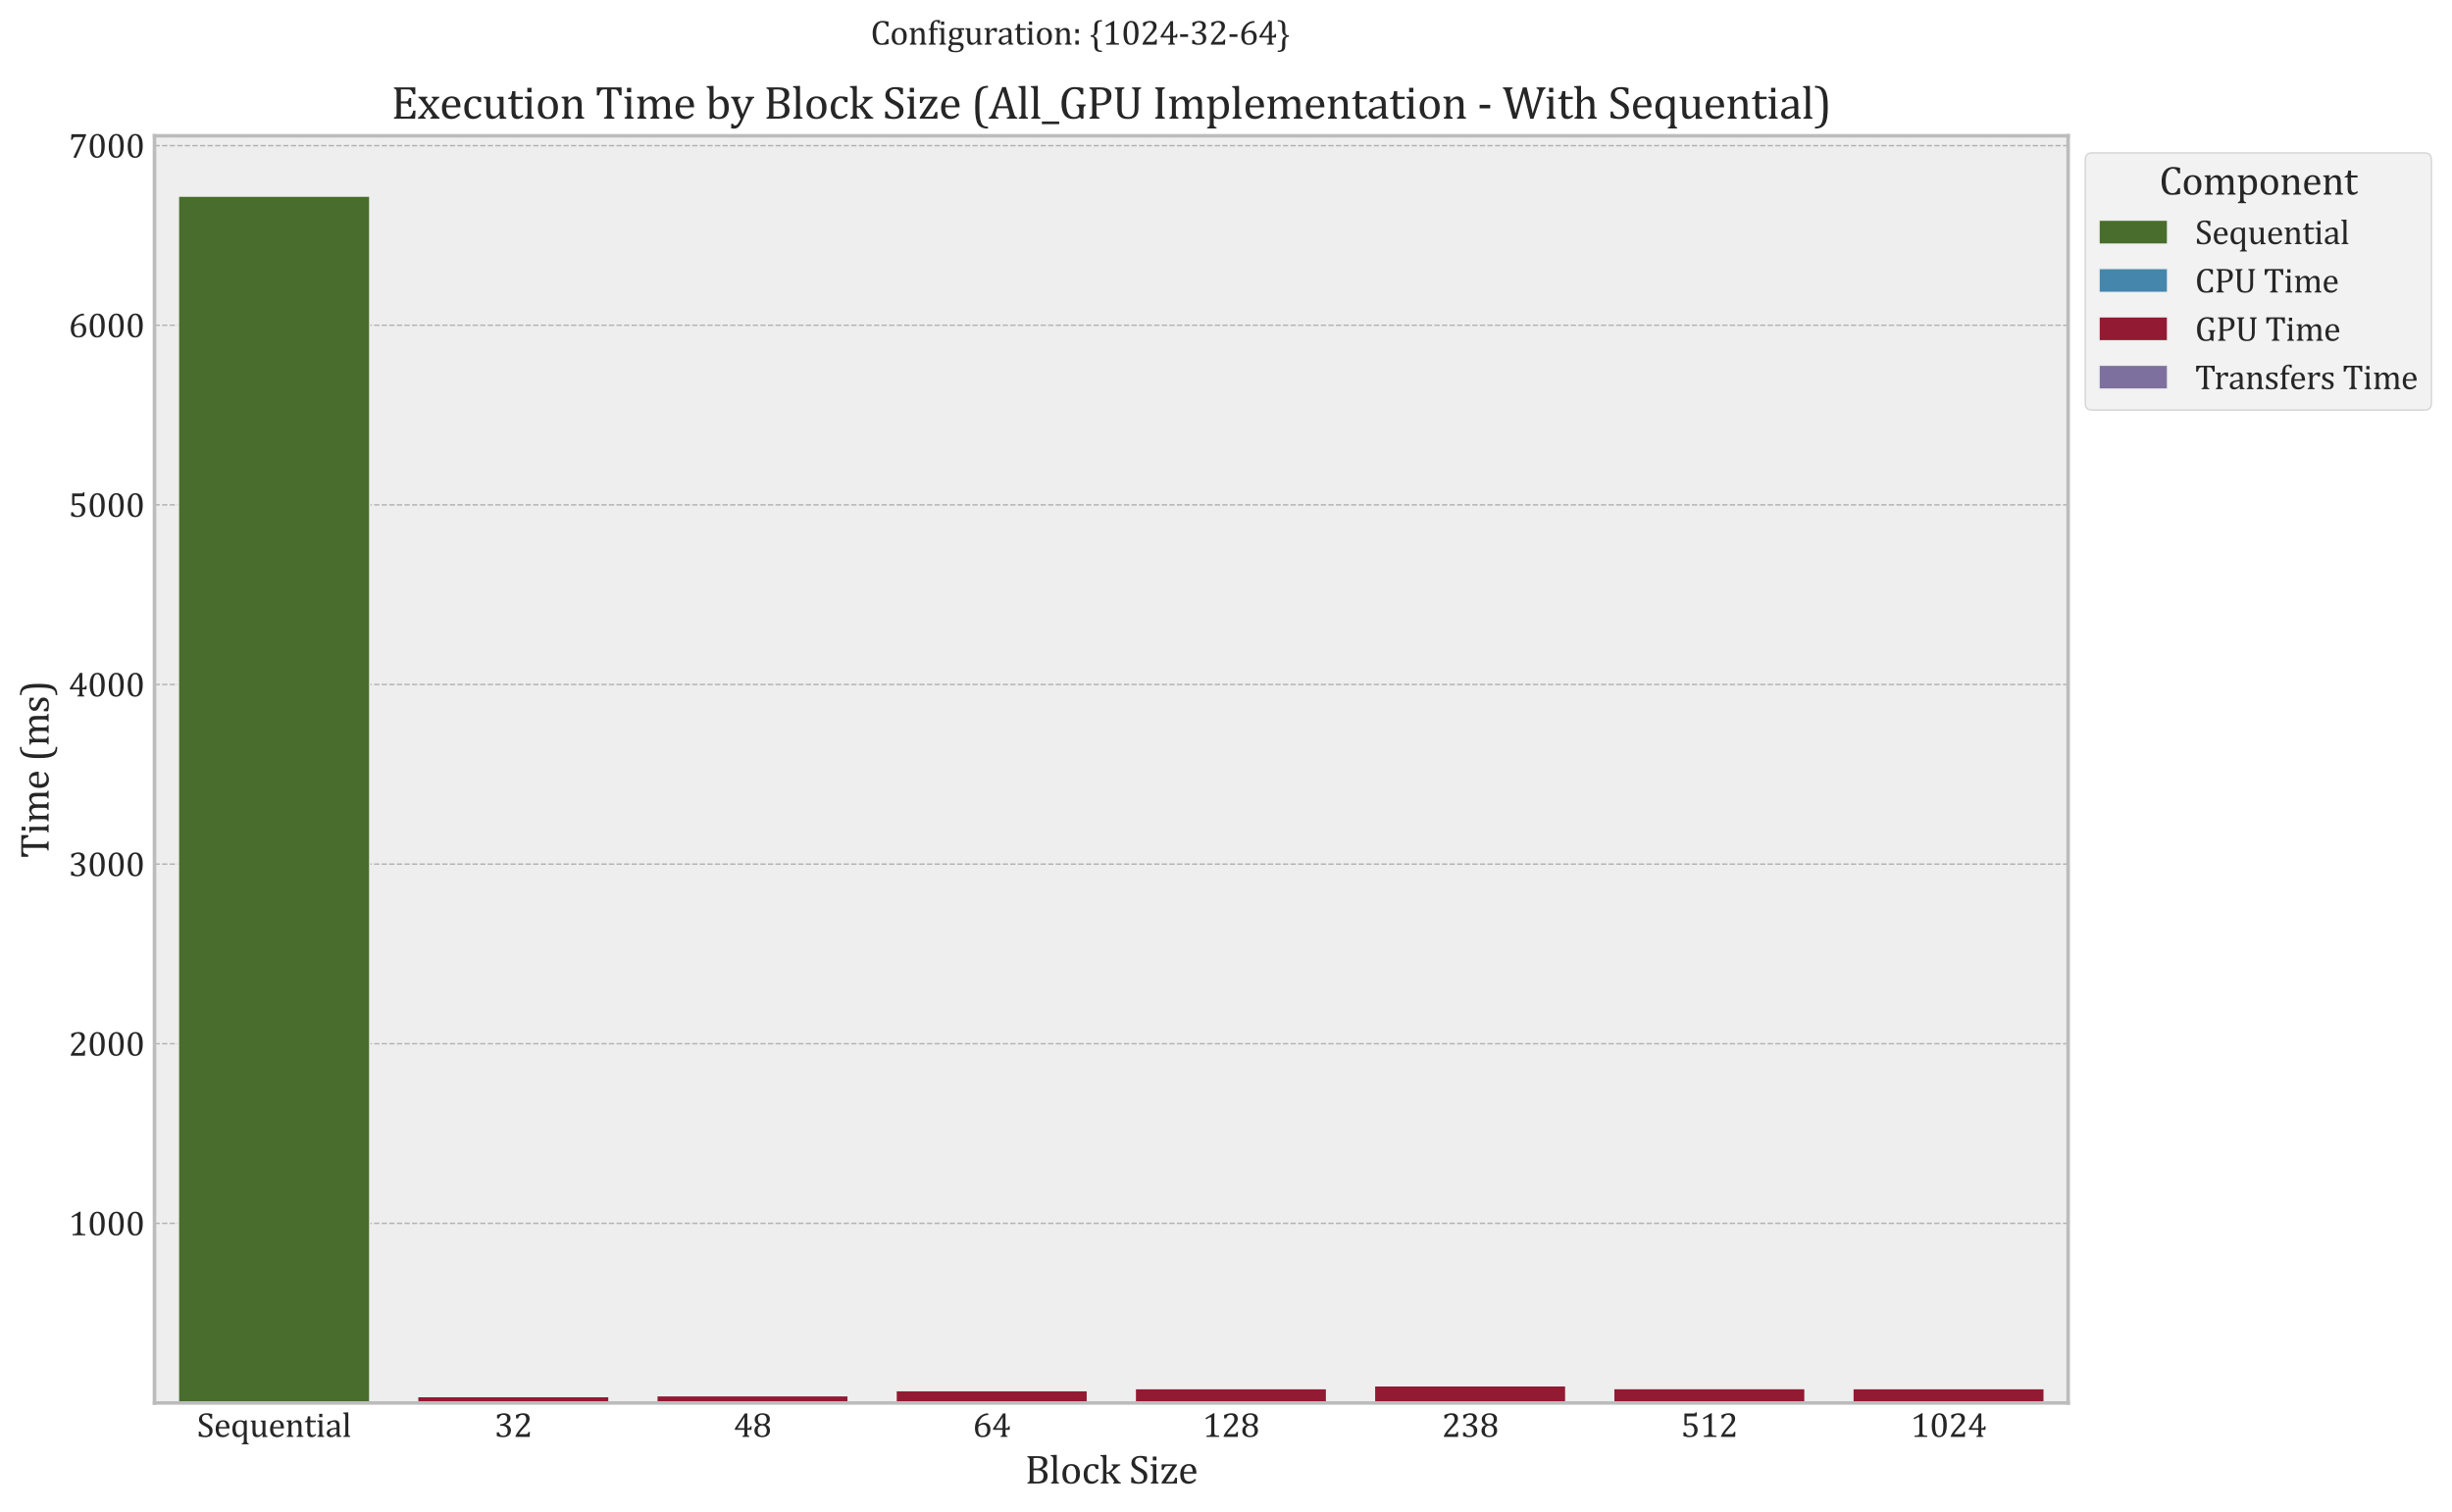 <?xml version="1.0" encoding="utf-8" standalone="no"?>
<!DOCTYPE svg PUBLIC "-//W3C//DTD SVG 1.1//EN"
  "http://www.w3.org/Graphics/SVG/1.1/DTD/svg11.dtd">
<svg xmlns:xlink="http://www.w3.org/1999/xlink" width="857.981pt" height="529.367pt" viewBox="0 0 857.981 529.367" xmlns="http://www.w3.org/2000/svg" version="1.1">
 <defs>
  <style type="text/css">*{stroke-linejoin: round; stroke-linecap: butt}</style>
 </defs>
 <g id="figure_1">
  <g id="patch_1">
   <path d="M 0 529.367 
L 857.981 529.367 
L 857.981 0 
L 0 0 
z
" style="fill: #ffffff"/>
  </g>
  <g id="axes_1">
   <g id="patch_2">
    <path d="M 54.062 491.04 
L 723.662 491.04 
L 723.662 47.52 
L 54.062 47.52 
z
" style="fill: #eeeeee"/>
   </g>
   <g id="matplotlib.axis_1">
    <g id="xtick_1">
     <g id="text_1">
      <!-- Sequential -->
      <g style="fill: #262626" transform="translate(68.882 502.925) scale(0.12 -0.12)">
       <defs>
        <path id="Cambria-53" d="M 663 972 
Q 725 697 831 537 
Q 938 378 1106 301 
Q 1275 225 1541 225 
Q 1906 225 2101 415 
Q 2297 606 2297 972 
Q 2297 1206 2215 1365 
Q 2134 1525 1950 1665 
Q 1766 1806 1388 1994 
Q 1022 2175 809 2348 
Q 597 2522 492 2725 
Q 388 2928 388 3169 
Q 388 3519 552 3776 
Q 716 4034 1033 4175 
Q 1350 4316 1759 4316 
Q 1997 4316 2223 4291 
Q 2450 4266 2791 4178 
L 2791 3334 
L 2481 3334 
Q 2409 3609 2300 3762 
Q 2191 3916 2044 3977 
Q 1897 4038 1663 4038 
Q 1459 4038 1298 3963 
Q 1138 3888 1044 3736 
Q 950 3584 950 3375 
Q 950 3153 1029 3000 
Q 1109 2847 1278 2715 
Q 1447 2584 1778 2422 
Q 2178 2222 2398 2050 
Q 2619 1878 2742 1658 
Q 2866 1438 2866 1144 
Q 2866 816 2762 589 
Q 2659 363 2476 220 
Q 2294 78 2039 14 
Q 1784 -50 1481 -50 
Q 991 -50 350 116 
L 350 972 
L 663 972 
z
" transform="scale(0.016)"/>
        <path id="Cambria-65" d="M 2800 531 
Q 2600 322 2433 203 
Q 2266 84 2066 17 
Q 1866 -50 1625 -50 
Q 981 -50 653 336 
Q 325 722 325 1475 
Q 325 1941 492 2297 
Q 659 2653 968 2847 
Q 1278 3041 1681 3041 
Q 1997 3041 2219 2941 
Q 2441 2841 2573 2667 
Q 2706 2494 2779 2230 
Q 2853 1966 2863 1541 
L 894 1541 
L 894 1484 
Q 894 1116 976 864 
Q 1059 613 1248 470 
Q 1438 328 1741 328 
Q 1997 328 2201 423 
Q 2406 519 2609 734 
L 2800 531 
z
M 2275 1800 
Q 2256 2138 2190 2352 
Q 2125 2566 1994 2680 
Q 1863 2794 1650 2794 
Q 1328 2794 1136 2536 
Q 944 2278 909 1800 
L 2275 1800 
z
" transform="scale(0.016)"/>
        <path id="Cambria-71" d="M 3300 -1344 
L 2025 -1344 
L 2025 -1191 
Q 2175 -1159 2242 -1121 
Q 2309 -1084 2345 -1026 
Q 2381 -969 2395 -870 
Q 2409 -772 2409 -566 
L 2409 513 
Q 2241 322 2095 208 
Q 1950 94 1772 22 
Q 1594 -50 1394 -50 
Q 878 -50 601 334 
Q 325 719 325 1453 
Q 325 1972 504 2330 
Q 684 2688 1006 2864 
Q 1328 3041 1750 3041 
Q 1972 3041 2150 2995 
Q 2328 2950 2516 2850 
L 2734 3041 
L 2947 2991 
L 2947 -566 
Q 2947 -750 2961 -858 
Q 2975 -966 3011 -1028 
Q 3047 -1091 3117 -1125 
Q 3188 -1159 3300 -1191 
L 3300 -1344 
z
M 2409 1863 
Q 2409 2153 2371 2312 
Q 2334 2472 2243 2583 
Q 2153 2694 2031 2742 
Q 1909 2791 1744 2791 
Q 1341 2791 1127 2466 
Q 913 2141 913 1550 
Q 913 950 1086 637 
Q 1259 325 1606 325 
Q 1738 325 1830 348 
Q 1922 372 2011 425 
Q 2100 478 2192 568 
Q 2284 659 2325 732 
Q 2366 806 2387 903 
Q 2409 1000 2409 1153 
L 2409 1863 
z
" transform="scale(0.016)"/>
        <path id="Cambria-75" d="M 228 2988 
L 1119 2988 
L 1119 1397 
Q 1119 1031 1147 840 
Q 1175 650 1231 553 
Q 1288 456 1391 390 
Q 1494 325 1675 325 
Q 1794 325 1903 372 
Q 2013 419 2147 536 
Q 2281 653 2339 768 
Q 2397 884 2397 1038 
L 2397 2209 
Q 2397 2388 2387 2478 
Q 2378 2569 2356 2623 
Q 2334 2678 2304 2712 
Q 2275 2747 2220 2775 
Q 2166 2803 2044 2834 
L 2044 2988 
L 2934 2988 
L 2934 853 
Q 2934 613 2943 506 
Q 2953 400 2984 337 
Q 3016 275 3081 236 
Q 3147 197 3316 163 
L 3316 0 
L 2600 -31 
L 2409 -31 
L 2428 481 
L 2381 494 
Q 2122 213 1886 81 
Q 1650 -50 1413 -50 
Q 1128 -50 943 62 
Q 759 175 668 398 
Q 578 622 578 1028 
L 578 2209 
Q 578 2472 558 2570 
Q 538 2669 480 2726 
Q 422 2784 228 2834 
L 228 2988 
z
" transform="scale(0.016)"/>
        <path id="Cambria-6e" d="M 3347 0 
L 2116 0 
L 2116 153 
Q 2238 191 2291 219 
Q 2344 247 2380 297 
Q 2416 347 2436 451 
Q 2456 556 2456 769 
L 2456 1588 
Q 2456 1806 2443 1984 
Q 2431 2163 2401 2277 
Q 2372 2391 2330 2455 
Q 2288 2519 2230 2564 
Q 2172 2609 2097 2636 
Q 2022 2663 1900 2663 
Q 1778 2663 1668 2614 
Q 1559 2566 1428 2447 
Q 1297 2328 1237 2212 
Q 1178 2097 1178 1947 
L 1178 781 
Q 1178 513 1203 408 
Q 1228 303 1298 248 
Q 1369 194 1528 153 
L 1528 0 
L 303 0 
L 303 153 
Q 425 191 476 219 
Q 528 247 564 297 
Q 600 347 620 450 
Q 641 553 641 772 
L 641 2134 
Q 641 2334 634 2456 
Q 628 2578 590 2651 
Q 553 2725 476 2761 
Q 400 2797 259 2822 
L 259 2988 
L 991 3016 
L 1181 3016 
L 1147 2506 
L 1191 2494 
Q 1422 2728 1564 2828 
Q 1706 2928 1851 2983 
Q 1997 3038 2159 3038 
Q 2328 3038 2461 2998 
Q 2594 2959 2695 2878 
Q 2797 2797 2862 2676 
Q 2928 2556 2961 2387 
Q 2994 2219 2994 1959 
L 2994 781 
Q 2994 566 3006 469 
Q 3019 372 3050 319 
Q 3081 266 3140 230 
Q 3200 194 3347 153 
L 3347 0 
z
" transform="scale(0.016)"/>
        <path id="Cambria-74" d="M 116 2831 
Q 272 2856 369 2918 
Q 466 2981 520 3079 
Q 575 3178 606 3326 
Q 638 3475 672 3759 
L 1116 3759 
L 1116 2988 
L 2125 2988 
L 2125 2672 
L 1116 2672 
L 1116 1281 
Q 1116 978 1141 798 
Q 1166 619 1234 517 
Q 1303 416 1390 372 
Q 1478 328 1616 328 
Q 1741 328 1850 379 
Q 1959 431 2066 528 
L 2206 359 
Q 1984 144 1786 47 
Q 1588 -50 1375 -50 
Q 972 -50 775 189 
Q 578 428 578 938 
L 578 2672 
L 116 2672 
L 116 2831 
z
" transform="scale(0.016)"/>
        <path id="Cambria-69" d="M 1197 4213 
L 1197 3606 
L 622 3606 
L 622 4213 
L 1197 4213 
z
M 303 153 
Q 425 191 476 219 
Q 528 247 564 297 
Q 600 347 620 450 
Q 641 553 641 772 
L 641 2134 
Q 641 2334 634 2456 
Q 628 2578 590 2651 
Q 553 2725 476 2761 
Q 400 2797 259 2822 
L 259 2988 
L 988 3016 
L 1178 3016 
L 1178 781 
Q 1178 513 1203 408 
Q 1228 303 1298 248 
Q 1369 194 1528 153 
L 1528 0 
L 303 0 
L 303 153 
z
" transform="scale(0.016)"/>
        <path id="Cambria-61" d="M 2109 447 
L 2063 459 
Q 1791 181 1552 65 
Q 1313 -50 1044 -50 
Q 806 -50 625 42 
Q 444 134 347 301 
Q 250 469 250 688 
Q 250 1144 701 1392 
Q 1153 1641 2056 1681 
L 2056 1884 
Q 2056 2209 1993 2396 
Q 1931 2584 1797 2671 
Q 1663 2759 1438 2759 
Q 1194 2759 1045 2631 
Q 897 2503 822 2247 
L 413 2247 
L 413 2653 
Q 713 2809 913 2882 
Q 1113 2956 1313 2998 
Q 1513 3041 1719 3041 
Q 2028 3041 2215 2942 
Q 2403 2844 2497 2641 
Q 2591 2438 2591 2028 
L 2591 941 
Q 2591 709 2594 614 
Q 2597 519 2612 437 
Q 2628 356 2659 307 
Q 2691 259 2752 225 
Q 2813 191 2950 153 
L 2950 0 
L 2094 0 
L 2109 447 
z
M 2056 1425 
Q 1422 1419 1106 1256 
Q 791 1094 791 766 
Q 791 588 862 484 
Q 934 381 1043 342 
Q 1153 303 1303 303 
Q 1516 303 1689 406 
Q 1863 509 1959 668 
Q 2056 828 2056 984 
L 2056 1425 
z
" transform="scale(0.016)"/>
        <path id="Cambria-6c" d="M 1138 781 
Q 1138 513 1163 408 
Q 1188 303 1258 248 
Q 1328 194 1488 153 
L 1488 0 
L 247 0 
L 247 153 
Q 403 194 464 237 
Q 525 281 551 342 
Q 578 403 589 508 
Q 600 613 600 781 
L 600 3397 
Q 600 3697 595 3815 
Q 591 3934 570 4017 
Q 550 4100 514 4147 
Q 478 4194 417 4222 
Q 356 4250 197 4278 
L 197 4441 
L 950 4472 
L 1138 4472 
L 1138 781 
z
" transform="scale(0.016)"/>
       </defs>
       <use xlink:href="#Cambria-53"/>
       <use xlink:href="#Cambria-65" x="49.609"/>
       <use xlink:href="#Cambria-71" x="98.389"/>
       <use xlink:href="#Cambria-75" x="153.076"/>
       <use xlink:href="#Cambria-65" x="208.301"/>
       <use xlink:href="#Cambria-6e" x="257.08"/>
       <use xlink:href="#Cambria-74" x="312.891"/>
       <use xlink:href="#Cambria-69" x="346.729"/>
       <use xlink:href="#Cambria-61" x="374.512"/>
       <use xlink:href="#Cambria-6c" x="423.34"/>
      </g>
     </g>
    </g>
    <g id="xtick_2">
     <g id="text_2">
      <!-- 32 -->
      <g style="fill: #262626" transform="translate(172.967 502.925) scale(0.12 -0.12)">
       <defs>
        <path id="Cambria-33" d="M 497 3381 
L 497 3975 
Q 859 4147 1175 4231 
Q 1491 4316 1784 4316 
Q 2138 4316 2403 4206 
Q 2669 4097 2809 3892 
Q 2950 3688 2950 3403 
Q 2950 3138 2844 2936 
Q 2738 2734 2545 2584 
Q 2353 2434 2047 2291 
L 2047 2263 
Q 2238 2228 2414 2145 
Q 2591 2063 2728 1931 
Q 2866 1800 2948 1617 
Q 3031 1434 3031 1200 
Q 3031 838 2873 556 
Q 2716 275 2391 112 
Q 2066 -50 1600 -50 
Q 1331 -50 1020 11 
Q 709 72 450 172 
L 450 834 
L 825 834 
Q 934 509 1114 362 
Q 1294 216 1603 216 
Q 2009 216 2217 437 
Q 2425 659 2425 1094 
Q 2425 1550 2150 1790 
Q 1875 2031 1344 2031 
L 1063 2031 
L 1063 2306 
Q 1484 2331 1773 2468 
Q 2063 2606 2203 2822 
Q 2344 3038 2344 3306 
Q 2344 3653 2159 3840 
Q 1975 4028 1622 4028 
Q 1328 4028 1143 3868 
Q 959 3709 872 3381 
L 497 3381 
z
" transform="scale(0.016)"/>
        <path id="Cambria-32" d="M 2194 500 
Q 2347 500 2440 519 
Q 2534 538 2590 581 
Q 2647 625 2680 695 
Q 2713 766 2763 913 
L 3028 913 
L 2975 0 
L 403 0 
L 403 150 
Q 538 478 766 822 
Q 994 1166 1413 1631 
Q 1775 2031 1934 2238 
Q 2109 2463 2195 2627 
Q 2281 2791 2318 2936 
Q 2356 3081 2356 3228 
Q 2356 3463 2281 3642 
Q 2206 3822 2051 3925 
Q 1897 4028 1663 4028 
Q 1078 4028 875 3378 
L 497 3378 
L 497 3978 
Q 875 4156 1204 4236 
Q 1534 4316 1797 4316 
Q 2378 4316 2675 4061 
Q 2972 3806 2972 3322 
Q 2972 3156 2939 3017 
Q 2906 2878 2836 2742 
Q 2766 2606 2647 2450 
Q 2528 2294 2384 2133 
Q 2241 1972 1888 1597 
Q 1294 969 1016 500 
L 2194 500 
z
" transform="scale(0.016)"/>
       </defs>
       <use xlink:href="#Cambria-33"/>
       <use xlink:href="#Cambria-32" x="55.371"/>
      </g>
     </g>
    </g>
    <g id="xtick_3">
     <g id="text_3">
      <!-- 48 -->
      <g style="fill: #262626" transform="translate(256.667 502.925) scale(0.12 -0.12)">
       <defs>
        <path id="Cambria-34" d="M 1613 153 
Q 1806 203 1872 264 
Q 1938 325 1958 437 
Q 1978 550 1978 781 
L 1978 1294 
L 241 1294 
L 241 1528 
L 2069 4288 
L 2516 4288 
L 2516 1597 
L 2581 1597 
Q 2763 1597 2841 1623 
Q 2919 1650 2970 1717 
Q 3022 1784 3066 1938 
L 3303 1938 
L 3266 1294 
L 2516 1294 
L 2516 781 
Q 2516 572 2530 475 
Q 2544 378 2576 322 
Q 2609 266 2673 228 
Q 2738 191 2881 153 
L 2881 0 
L 1613 0 
L 1613 153 
z
M 756 1597 
L 1978 1597 
L 1978 2375 
Q 1978 2669 1987 3033 
Q 1997 3397 2009 3581 
L 1978 3581 
L 756 1641 
L 756 1597 
z
" transform="scale(0.016)"/>
        <path id="Cambria-38" d="M 2475 2253 
L 2481 2213 
Q 2834 2075 3015 1811 
Q 3197 1547 3197 1175 
Q 3197 809 3022 531 
Q 2847 253 2514 101 
Q 2181 -50 1738 -50 
Q 1322 -50 1008 89 
Q 694 228 520 495 
Q 347 763 347 1125 
Q 347 1397 440 1597 
Q 534 1797 686 1926 
Q 838 2056 1069 2163 
L 1063 2203 
Q 391 2494 391 3200 
Q 391 3522 567 3775 
Q 744 4028 1070 4172 
Q 1397 4316 1794 4316 
Q 2244 4316 2550 4189 
Q 2856 4063 3011 3823 
Q 3166 3584 3166 3250 
Q 3166 2906 2997 2657 
Q 2828 2409 2475 2253 
z
M 978 3228 
Q 978 3044 1022 2881 
Q 1066 2719 1162 2600 
Q 1259 2481 1414 2411 
Q 1569 2341 1794 2341 
Q 2053 2341 2229 2442 
Q 2406 2544 2492 2739 
Q 2578 2934 2578 3191 
Q 2578 3472 2476 3667 
Q 2375 3863 2197 3956 
Q 2019 4050 1788 4050 
Q 1394 4050 1186 3836 
Q 978 3622 978 3228 
z
M 944 1178 
Q 944 975 991 798 
Q 1038 622 1139 494 
Q 1241 366 1400 291 
Q 1559 216 1788 216 
Q 2044 216 2226 320 
Q 2409 425 2504 631 
Q 2600 838 2600 1119 
Q 2600 1419 2497 1636 
Q 2394 1853 2206 1967 
Q 2019 2081 1772 2081 
Q 1541 2081 1383 2009 
Q 1225 1938 1126 1816 
Q 1028 1694 986 1530 
Q 944 1366 944 1178 
z
" transform="scale(0.016)"/>
       </defs>
       <use xlink:href="#Cambria-34"/>
       <use xlink:href="#Cambria-38" x="55.371"/>
      </g>
     </g>
    </g>
    <g id="xtick_4">
     <g id="text_4">
      <!-- 64 -->
      <g style="fill: #262626" transform="translate(340.367 502.925) scale(0.12 -0.12)">
       <defs>
        <path id="Cambria-36" d="M 2847 4144 
L 2847 3991 
Q 2366 3991 1994 3784 
Q 1622 3578 1376 3178 
Q 1131 2778 1031 2228 
L 1063 2216 
Q 1325 2403 1579 2490 
Q 1834 2578 2131 2578 
Q 2484 2578 2732 2423 
Q 2981 2269 3106 1989 
Q 3231 1709 3231 1334 
Q 3231 928 3075 617 
Q 2919 306 2592 128 
Q 2266 -50 1788 -50 
Q 1103 -50 754 375 
Q 406 800 406 1628 
Q 406 2184 581 2668 
Q 756 3153 1078 3514 
Q 1400 3875 1825 4083 
Q 2250 4291 2719 4316 
L 2847 4144 
z
M 1916 2250 
Q 1763 2250 1620 2215 
Q 1478 2181 1353 2115 
Q 1228 2050 1109 1950 
Q 1072 1916 1053 1878 
Q 1022 1819 1012 1731 
Q 1003 1644 1003 1438 
Q 1003 841 1203 528 
Q 1403 216 1809 216 
Q 2044 216 2203 297 
Q 2363 378 2461 520 
Q 2559 663 2601 855 
Q 2644 1047 2644 1272 
Q 2644 1734 2453 1992 
Q 2263 2250 1916 2250 
z
" transform="scale(0.016)"/>
       </defs>
       <use xlink:href="#Cambria-36"/>
       <use xlink:href="#Cambria-34" x="55.371"/>
      </g>
     </g>
    </g>
    <g id="xtick_5">
     <g id="text_5">
      <!-- 128 -->
      <g style="fill: #262626" transform="translate(420.744 502.925) scale(0.12 -0.12)">
       <defs>
        <path id="Cambria-31" d="M 2172 816 
Q 2172 634 2192 542 
Q 2213 450 2264 392 
Q 2316 334 2412 301 
Q 2509 269 2656 251 
Q 2803 234 3044 228 
L 3044 0 
L 734 0 
L 734 228 
Q 1081 244 1229 270 
Q 1378 297 1456 350 
Q 1534 403 1570 500 
Q 1606 597 1606 816 
L 1606 3350 
Q 1606 3475 1562 3533 
Q 1519 3591 1434 3591 
Q 1334 3591 1150 3487 
Q 966 3384 694 3203 
L 556 3444 
L 2019 4316 
L 2191 4316 
Q 2172 4016 2172 3484 
L 2172 816 
z
" transform="scale(0.016)"/>
       </defs>
       <use xlink:href="#Cambria-31"/>
       <use xlink:href="#Cambria-32" x="55.371"/>
       <use xlink:href="#Cambria-38" x="110.742"/>
      </g>
     </g>
    </g>
    <g id="xtick_6">
     <g id="text_6">
      <!-- 238 -->
      <g style="fill: #262626" transform="translate(504.444 502.925) scale(0.12 -0.12)">
       <use xlink:href="#Cambria-32"/>
       <use xlink:href="#Cambria-33" x="55.371"/>
       <use xlink:href="#Cambria-38" x="110.742"/>
      </g>
     </g>
    </g>
    <g id="xtick_7">
     <g id="text_7">
      <!-- 512 -->
      <g style="fill: #262626" transform="translate(588.144 502.925) scale(0.12 -0.12)">
       <defs>
        <path id="Cambria-35" d="M 469 172 
L 469 834 
L 847 834 
Q 941 516 1130 366 
Q 1319 216 1619 216 
Q 2034 216 2246 466 
Q 2459 716 2459 1213 
Q 2459 1544 2346 1761 
Q 2234 1978 2043 2075 
Q 1853 2172 1600 2172 
Q 1388 2172 1234 2145 
Q 1081 2119 906 2063 
L 656 2209 
L 656 4266 
L 2378 4266 
Q 2484 4266 2531 4283 
Q 2578 4300 2606 4336 
Q 2634 4372 2672 4472 
L 2916 4472 
L 2869 3747 
L 1072 3747 
L 1072 2375 
Q 1234 2444 1425 2478 
Q 1616 2513 1806 2513 
Q 2178 2513 2465 2361 
Q 2753 2209 2909 1929 
Q 3066 1650 3066 1281 
Q 3066 863 2891 563 
Q 2716 263 2384 106 
Q 2053 -50 1600 -50 
Q 1059 -50 469 172 
z
" transform="scale(0.016)"/>
       </defs>
       <use xlink:href="#Cambria-35"/>
       <use xlink:href="#Cambria-31" x="55.371"/>
       <use xlink:href="#Cambria-32" x="110.742"/>
      </g>
     </g>
    </g>
    <g id="xtick_8">
     <g id="text_8">
      <!-- 1024 -->
      <g style="fill: #262626" transform="translate(668.522 502.925) scale(0.12 -0.12)">
       <defs>
        <path id="Cambria-30" d="M 1738 -50 
Q 1063 -50 733 481 
Q 403 1013 403 2094 
Q 403 2669 504 3087 
Q 606 3506 789 3779 
Q 972 4053 1228 4184 
Q 1484 4316 1788 4316 
Q 2472 4316 2806 3787 
Q 3141 3259 3141 2191 
Q 3141 1084 2783 517 
Q 2425 -50 1738 -50 
z
M 1013 2188 
Q 1013 1169 1202 692 
Q 1391 216 1788 216 
Q 2166 216 2348 664 
Q 2531 1113 2531 2053 
Q 2531 2772 2437 3217 
Q 2344 3663 2176 3856 
Q 2009 4050 1772 4050 
Q 1556 4050 1411 3922 
Q 1266 3794 1177 3553 
Q 1088 3313 1050 2967 
Q 1013 2622 1013 2188 
z
" transform="scale(0.016)"/>
       </defs>
       <use xlink:href="#Cambria-31"/>
       <use xlink:href="#Cambria-30" x="55.371"/>
       <use xlink:href="#Cambria-32" x="110.742"/>
       <use xlink:href="#Cambria-34" x="166.113"/>
      </g>
     </g>
    </g>
    <g id="text_9">
     <!-- Block Size -->
     <g style="fill: #262626" transform="translate(358.653 519.227) scale(0.14 -0.14)">
      <defs>
       <path id="Cambria-42" d="M 378 0 
L 378 153 
Q 572 203 637 264 
Q 703 325 723 437 
Q 744 550 744 781 
L 744 3484 
Q 744 3700 728 3798 
Q 713 3897 677 3951 
Q 641 4006 581 4039 
Q 522 4072 378 4113 
L 378 4266 
L 2088 4266 
Q 2584 4266 2886 4159 
Q 3188 4053 3334 3845 
Q 3481 3638 3481 3309 
Q 3481 3038 3376 2838 
Q 3272 2638 3103 2506 
Q 2934 2375 2669 2263 
L 2669 2234 
Q 3094 2106 3312 1839 
Q 3531 1572 3531 1203 
Q 3531 778 3342 509 
Q 3153 241 2812 120 
Q 2472 0 1988 0 
L 378 0 
z
M 1875 2353 
Q 2350 2353 2601 2583 
Q 2853 2813 2853 3250 
Q 2853 3466 2783 3608 
Q 2713 3750 2589 3834 
Q 2466 3919 2297 3955 
Q 2128 3991 1931 3991 
Q 1813 3991 1619 3984 
Q 1425 3978 1328 3972 
L 1328 2353 
L 1875 2353 
z
M 1328 297 
Q 1556 275 1838 275 
Q 2247 275 2473 378 
Q 2700 481 2801 682 
Q 2903 884 2903 1188 
Q 2903 1491 2792 1687 
Q 2681 1884 2450 1981 
Q 2219 2078 1813 2078 
L 1328 2078 
L 1328 297 
z
" transform="scale(0.016)"/>
       <path id="Cambria-6f" d="M 1663 -50 
Q 1013 -50 670 333 
Q 328 716 328 1466 
Q 328 1981 508 2337 
Q 688 2694 1000 2867 
Q 1313 3041 1713 3041 
Q 2381 3041 2725 2652 
Q 3069 2263 3069 1534 
Q 3069 1016 2897 659 
Q 2725 303 2409 126 
Q 2094 -50 1663 -50 
z
M 919 1531 
Q 919 888 1123 542 
Q 1328 197 1709 197 
Q 1919 197 2066 298 
Q 2213 400 2305 572 
Q 2397 744 2437 970 
Q 2478 1197 2478 1444 
Q 2478 1903 2376 2206 
Q 2275 2509 2100 2651 
Q 1925 2794 1700 2794 
Q 1322 2794 1120 2466 
Q 919 2138 919 1531 
z
" transform="scale(0.016)"/>
       <path id="Cambria-63" d="M 2631 2916 
L 2631 2263 
L 2234 2263 
Q 2181 2466 2103 2583 
Q 2025 2700 1922 2747 
Q 1819 2794 1666 2794 
Q 1447 2794 1278 2653 
Q 1109 2513 1011 2225 
Q 913 1938 913 1522 
Q 913 1256 950 1036 
Q 988 816 1078 659 
Q 1169 503 1319 415 
Q 1469 328 1691 328 
Q 1906 328 2092 412 
Q 2278 497 2478 709 
L 2656 503 
Q 2497 328 2375 233 
Q 2253 138 2114 73 
Q 1975 9 1839 -20 
Q 1703 -50 1544 -50 
Q 953 -50 640 342 
Q 328 734 328 1475 
Q 328 1938 503 2295 
Q 678 2653 993 2847 
Q 1309 3041 1722 3041 
Q 1978 3041 2195 3011 
Q 2413 2981 2631 2916 
z
" transform="scale(0.016)"/>
       <path id="Cambria-6b" d="M 1138 1741 
L 1238 1741 
Q 1341 1741 1406 1763 
Q 1484 1791 1578 1858 
Q 1672 1925 1844 2084 
Q 1988 2219 2061 2312 
Q 2134 2406 2163 2484 
Q 2188 2550 2188 2616 
Q 2188 2709 2130 2762 
Q 2072 2816 1941 2834 
L 1941 2988 
L 3288 2988 
L 3288 2834 
Q 3144 2806 2981 2706 
Q 2819 2606 2647 2444 
L 1928 1763 
L 2828 588 
Q 2984 381 3111 282 
Q 3238 184 3388 153 
L 3388 0 
L 2188 0 
L 2188 153 
Q 2269 163 2308 189 
Q 2347 216 2347 278 
Q 2347 325 2330 370 
Q 2313 416 2259 494 
Q 2206 572 2066 766 
L 1694 1266 
Q 1588 1406 1542 1450 
Q 1497 1494 1447 1512 
Q 1397 1531 1313 1531 
L 1138 1531 
L 1138 781 
Q 1138 513 1163 408 
Q 1188 303 1258 248 
Q 1328 194 1488 153 
L 1488 0 
L 247 0 
L 247 153 
Q 403 194 464 237 
Q 525 281 551 342 
Q 578 403 589 508 
Q 600 613 600 781 
L 600 3397 
Q 600 3697 595 3815 
Q 591 3934 570 4017 
Q 550 4100 514 4147 
Q 478 4194 417 4222 
Q 356 4250 197 4278 
L 197 4441 
L 950 4472 
L 1138 4472 
L 1138 1741 
z
" transform="scale(0.016)"/>
       <path id="Cambria-20" transform="scale(0.016)"/>
       <path id="Cambria-7a" d="M 2659 906 
L 2659 0 
L 253 0 
L 253 153 
L 1966 2734 
L 1119 2734 
Q 963 2734 872 2678 
Q 781 2622 700 2490 
Q 619 2359 544 2138 
L 272 2138 
L 272 2988 
L 2641 2988 
L 2641 2831 
L 931 253 
L 1753 253 
Q 1916 253 1997 278 
Q 2078 303 2137 358 
Q 2197 413 2253 531 
Q 2309 650 2388 906 
L 2659 906 
z
" transform="scale(0.016)"/>
      </defs>
      <use xlink:href="#Cambria-42"/>
      <use xlink:href="#Cambria-6c" x="61.133"/>
      <use xlink:href="#Cambria-6f" x="88.281"/>
      <use xlink:href="#Cambria-63" x="141.357"/>
      <use xlink:href="#Cambria-6b" x="185.449"/>
      <use xlink:href="#Cambria-20" x="237.891"/>
      <use xlink:href="#Cambria-53" x="259.912"/>
      <use xlink:href="#Cambria-69" x="309.521"/>
      <use xlink:href="#Cambria-7a" x="337.305"/>
      <use xlink:href="#Cambria-65" x="382.764"/>
     </g>
    </g>
   </g>
   <g id="matplotlib.axis_2">
    <g id="ytick_1">
     <g id="line2d_1">
      <path d="M 54.062 428.173 
L 723.662 428.173 
" clip-path="url(#p00cd9d1a46)" style="fill: none; stroke-dasharray: 1.85,0.8; stroke-dashoffset: 0; stroke: #b2b2b2; stroke-width: 0.5"/>
     </g>
     <g id="text_10">
      <!-- 1000 -->
      <g style="fill: #262626" transform="translate(23.982 432.365) scale(0.12 -0.12)">
       <use xlink:href="#Cambria-31"/>
       <use xlink:href="#Cambria-30" x="55.371"/>
       <use xlink:href="#Cambria-30" x="110.742"/>
       <use xlink:href="#Cambria-30" x="166.113"/>
      </g>
     </g>
    </g>
    <g id="ytick_2">
     <g id="line2d_2">
      <path d="M 54.062 365.306 
L 723.662 365.306 
" clip-path="url(#p00cd9d1a46)" style="fill: none; stroke-dasharray: 1.85,0.8; stroke-dashoffset: 0; stroke: #b2b2b2; stroke-width: 0.5"/>
     </g>
     <g id="text_11">
      <!-- 2000 -->
      <g style="fill: #262626" transform="translate(23.982 369.498) scale(0.12 -0.12)">
       <use xlink:href="#Cambria-32"/>
       <use xlink:href="#Cambria-30" x="55.371"/>
       <use xlink:href="#Cambria-30" x="110.742"/>
       <use xlink:href="#Cambria-30" x="166.113"/>
      </g>
     </g>
    </g>
    <g id="ytick_3">
     <g id="line2d_3">
      <path d="M 54.062 302.439 
L 723.662 302.439 
" clip-path="url(#p00cd9d1a46)" style="fill: none; stroke-dasharray: 1.85,0.8; stroke-dashoffset: 0; stroke: #b2b2b2; stroke-width: 0.5"/>
     </g>
     <g id="text_12">
      <!-- 3000 -->
      <g style="fill: #262626" transform="translate(23.982 306.631) scale(0.12 -0.12)">
       <use xlink:href="#Cambria-33"/>
       <use xlink:href="#Cambria-30" x="55.371"/>
       <use xlink:href="#Cambria-30" x="110.742"/>
       <use xlink:href="#Cambria-30" x="166.113"/>
      </g>
     </g>
    </g>
    <g id="ytick_4">
     <g id="line2d_4">
      <path d="M 54.062 239.572 
L 723.662 239.572 
" clip-path="url(#p00cd9d1a46)" style="fill: none; stroke-dasharray: 1.85,0.8; stroke-dashoffset: 0; stroke: #b2b2b2; stroke-width: 0.5"/>
     </g>
     <g id="text_13">
      <!-- 4000 -->
      <g style="fill: #262626" transform="translate(23.982 243.764) scale(0.12 -0.12)">
       <use xlink:href="#Cambria-34"/>
       <use xlink:href="#Cambria-30" x="55.371"/>
       <use xlink:href="#Cambria-30" x="110.742"/>
       <use xlink:href="#Cambria-30" x="166.113"/>
      </g>
     </g>
    </g>
    <g id="ytick_5">
     <g id="line2d_5">
      <path d="M 54.062 176.705 
L 723.662 176.705 
" clip-path="url(#p00cd9d1a46)" style="fill: none; stroke-dasharray: 1.85,0.8; stroke-dashoffset: 0; stroke: #b2b2b2; stroke-width: 0.5"/>
     </g>
     <g id="text_14">
      <!-- 5000 -->
      <g style="fill: #262626" transform="translate(23.982 180.897) scale(0.12 -0.12)">
       <use xlink:href="#Cambria-35"/>
       <use xlink:href="#Cambria-30" x="55.371"/>
       <use xlink:href="#Cambria-30" x="110.742"/>
       <use xlink:href="#Cambria-30" x="166.113"/>
      </g>
     </g>
    </g>
    <g id="ytick_6">
     <g id="line2d_6">
      <path d="M 54.062 113.838 
L 723.662 113.838 
" clip-path="url(#p00cd9d1a46)" style="fill: none; stroke-dasharray: 1.85,0.8; stroke-dashoffset: 0; stroke: #b2b2b2; stroke-width: 0.5"/>
     </g>
     <g id="text_15">
      <!-- 6000 -->
      <g style="fill: #262626" transform="translate(23.982 118.03) scale(0.12 -0.12)">
       <use xlink:href="#Cambria-36"/>
       <use xlink:href="#Cambria-30" x="55.371"/>
       <use xlink:href="#Cambria-30" x="110.742"/>
       <use xlink:href="#Cambria-30" x="166.113"/>
      </g>
     </g>
    </g>
    <g id="ytick_7">
     <g id="line2d_7">
      <path d="M 54.062 50.971 
L 723.662 50.971 
" clip-path="url(#p00cd9d1a46)" style="fill: none; stroke-dasharray: 1.85,0.8; stroke-dashoffset: 0; stroke: #b2b2b2; stroke-width: 0.5"/>
     </g>
     <g id="text_16">
      <!-- 7000 -->
      <g style="fill: #262626" transform="translate(23.982 55.163) scale(0.12 -0.12)">
       <defs>
        <path id="Cambria-37" d="M 3206 4116 
L 1388 -22 
L 934 -22 
L 934 131 
L 2619 3697 
L 2619 3744 
L 1244 3744 
Q 1116 3744 1039 3720 
Q 963 3697 911 3653 
Q 859 3609 825 3537 
Q 791 3466 731 3253 
L 463 3253 
L 525 4266 
L 3206 4266 
L 3206 4116 
z
" transform="scale(0.016)"/>
       </defs>
       <use xlink:href="#Cambria-37"/>
       <use xlink:href="#Cambria-30" x="55.371"/>
       <use xlink:href="#Cambria-30" x="110.742"/>
       <use xlink:href="#Cambria-30" x="166.113"/>
      </g>
     </g>
    </g>
    <g id="text_17">
     <!-- Time (ms) -->
     <g style="fill: #262626" transform="translate(17.009 300.333) rotate(-90) scale(0.14 -0.14)">
      <defs>
       <path id="Cambria-54" d="M 206 4266 
L 3588 4266 
L 3588 3178 
L 3281 3178 
Q 3213 3447 3145 3603 
Q 3078 3759 3003 3840 
Q 2928 3922 2842 3956 
Q 2756 3991 2584 3991 
L 2188 3991 
L 2188 791 
Q 2188 606 2208 497 
Q 2228 388 2270 323 
Q 2313 259 2384 223 
Q 2456 188 2609 153 
L 2609 0 
L 1181 0 
L 1181 153 
Q 1275 175 1347 200 
Q 1419 225 1464 261 
Q 1509 297 1539 353 
Q 1569 409 1586 506 
Q 1603 603 1603 791 
L 1603 3991 
L 1209 3991 
Q 1063 3991 967 3962 
Q 872 3934 790 3845 
Q 709 3756 642 3592 
Q 575 3428 516 3178 
L 206 3178 
L 206 4266 
z
" transform="scale(0.016)"/>
       <path id="Cambria-6d" d="M 1147 2506 
L 1191 2494 
Q 1378 2681 1498 2776 
Q 1619 2872 1731 2930 
Q 1844 2988 1942 3013 
Q 2041 3038 2144 3038 
Q 2456 3038 2653 2894 
Q 2850 2750 2925 2453 
Q 3159 2691 3304 2803 
Q 3450 2916 3601 2977 
Q 3753 3038 3928 3038 
Q 4138 3038 4289 2977 
Q 4441 2916 4545 2789 
Q 4650 2663 4698 2472 
Q 4747 2281 4747 1959 
L 4747 781 
Q 4747 544 4762 453 
Q 4778 363 4808 313 
Q 4838 263 4897 227 
Q 4956 191 5097 153 
L 5097 0 
L 3869 0 
L 3869 153 
Q 3991 191 4044 219 
Q 4097 247 4133 297 
Q 4169 347 4189 451 
Q 4209 556 4209 769 
L 4209 1588 
Q 4209 1853 4195 2026 
Q 4181 2200 4151 2303 
Q 4122 2406 4080 2465 
Q 4038 2525 3984 2569 
Q 3931 2613 3859 2638 
Q 3788 2663 3669 2663 
Q 3544 2663 3436 2613 
Q 3328 2563 3201 2444 
Q 3075 2325 3019 2204 
Q 2963 2084 2963 1922 
L 2963 781 
Q 2963 544 2978 453 
Q 2994 363 3023 313 
Q 3053 263 3112 227 
Q 3172 191 3313 153 
L 3313 0 
L 2084 0 
L 2084 153 
Q 2206 191 2259 219 
Q 2313 247 2348 297 
Q 2384 347 2404 451 
Q 2425 556 2425 769 
L 2425 1588 
Q 2425 1866 2409 2041 
Q 2394 2216 2361 2322 
Q 2328 2428 2276 2493 
Q 2225 2559 2172 2593 
Q 2119 2628 2047 2645 
Q 1975 2663 1884 2663 
Q 1756 2663 1643 2605 
Q 1531 2547 1414 2437 
Q 1297 2328 1237 2209 
Q 1178 2091 1178 1953 
L 1178 781 
Q 1178 603 1187 509 
Q 1197 416 1217 362 
Q 1238 309 1269 276 
Q 1300 244 1358 214 
Q 1416 184 1531 153 
L 1531 0 
L 306 0 
L 306 153 
Q 425 191 476 219 
Q 528 247 565 297 
Q 603 347 622 450 
Q 641 553 641 772 
L 641 2134 
Q 641 2334 634 2456 
Q 628 2578 590 2651 
Q 553 2725 476 2761 
Q 400 2797 259 2822 
L 259 2988 
L 991 3016 
L 1181 3016 
L 1147 2506 
z
" transform="scale(0.016)"/>
       <path id="Cambria-28" d="M 2309 -1359 
Q 1778 -1359 1442 -1200 
Q 1106 -1041 918 -714 
Q 731 -388 647 134 
Q 563 656 563 1550 
Q 563 2438 645 2964 
Q 728 3491 915 3822 
Q 1103 4153 1440 4318 
Q 1778 4484 2309 4484 
L 2309 4228 
Q 2091 4228 1922 4191 
Q 1731 4147 1597 4022 
Q 1447 3884 1353 3638 
Q 1244 3350 1191 2875 
Q 1134 2372 1134 1575 
Q 1134 872 1181 379 
Q 1228 -113 1338 -425 
Q 1425 -688 1556 -834 
Q 1672 -963 1831 -1028 
Q 2016 -1103 2309 -1103 
L 2309 -1359 
z
" transform="scale(0.016)"/>
       <path id="Cambria-73" d="M 2397 2303 
L 2097 2303 
Q 2028 2491 1934 2598 
Q 1841 2706 1722 2750 
Q 1603 2794 1431 2794 
Q 1181 2794 1032 2676 
Q 884 2559 884 2356 
Q 884 2213 943 2119 
Q 1003 2025 1128 1944 
Q 1253 1863 1569 1728 
Q 1888 1591 2061 1475 
Q 2234 1359 2332 1206 
Q 2431 1053 2431 841 
Q 2431 594 2347 425 
Q 2263 256 2109 150 
Q 1956 44 1745 -3 
Q 1534 -50 1284 -50 
Q 1022 -50 775 -11 
Q 528 28 294 91 
L 294 744 
L 600 744 
Q 684 456 850 326 
Q 1016 197 1306 197 
Q 1419 197 1526 220 
Q 1634 244 1718 298 
Q 1803 353 1853 447 
Q 1903 541 1903 681 
Q 1903 841 1840 941 
Q 1778 1041 1647 1123 
Q 1516 1206 1184 1347 
Q 900 1466 728 1578 
Q 556 1691 457 1844 
Q 359 1997 359 2206 
Q 359 2463 498 2652 
Q 638 2841 900 2941 
Q 1163 3041 1516 3041 
Q 1722 3041 1914 3020 
Q 2106 3000 2397 2941 
L 2397 2303 
z
" transform="scale(0.016)"/>
       <path id="Cambria-29" d="M 134 4484 
Q 666 4484 1002 4325 
Q 1338 4166 1525 3839 
Q 1713 3513 1797 2991 
Q 1881 2469 1881 1575 
Q 1881 688 1798 161 
Q 1716 -366 1528 -697 
Q 1341 -1028 1003 -1193 
Q 666 -1359 134 -1359 
L 134 -1103 
Q 353 -1103 522 -1066 
Q 713 -1022 847 -897 
Q 997 -759 1091 -513 
Q 1200 -225 1253 250 
Q 1309 753 1309 1550 
Q 1309 2253 1262 2745 
Q 1216 3238 1106 3550 
Q 1019 3813 888 3959 
Q 772 4088 613 4153 
Q 428 4228 134 4228 
L 134 4484 
z
" transform="scale(0.016)"/>
      </defs>
      <use xlink:href="#Cambria-54"/>
      <use xlink:href="#Cambria-69" x="59.277"/>
      <use xlink:href="#Cambria-6d" x="87.061"/>
      <use xlink:href="#Cambria-65" x="170.264"/>
      <use xlink:href="#Cambria-20" x="219.043"/>
      <use xlink:href="#Cambria-28" x="241.064"/>
      <use xlink:href="#Cambria-6d" x="279.248"/>
      <use xlink:href="#Cambria-73" x="362.451"/>
      <use xlink:href="#Cambria-29" x="405.42"/>
     </g>
    </g>
   </g>
   <g id="patch_3">
    <path d="M 62.432 491.04 
L 129.392 491.04 
L 129.392 68.64 
L 62.432 68.64 
z
" clip-path="url(#p00cd9d1a46)" style="fill: #486d2c; stroke: #eeeeee; stroke-width: 0.5; stroke-linejoin: miter"/>
   </g>
   <g id="patch_4">
    <path d="M 146.132 491.04 
L 213.092 491.04 
L 213.092 491.04 
L 146.132 491.04 
z
" clip-path="url(#p00cd9d1a46)" style="fill: #4586ac; stroke: #eeeeee; stroke-width: 0.5; stroke-linejoin: miter"/>
   </g>
   <g id="patch_5">
    <path d="M 229.832 491.04 
L 296.792 491.04 
L 296.792 491.04 
L 229.832 491.04 
z
" clip-path="url(#p00cd9d1a46)" style="fill: #4586ac; stroke: #eeeeee; stroke-width: 0.5; stroke-linejoin: miter"/>
   </g>
   <g id="patch_6">
    <path d="M 313.532 491.04 
L 380.492 491.04 
L 380.492 491.04 
L 313.532 491.04 
z
" clip-path="url(#p00cd9d1a46)" style="fill: #4586ac; stroke: #eeeeee; stroke-width: 0.5; stroke-linejoin: miter"/>
   </g>
   <g id="patch_7">
    <path d="M 397.232 491.04 
L 464.192 491.04 
L 464.192 491.04 
L 397.232 491.04 
z
" clip-path="url(#p00cd9d1a46)" style="fill: #4586ac; stroke: #eeeeee; stroke-width: 0.5; stroke-linejoin: miter"/>
   </g>
   <g id="patch_8">
    <path d="M 480.932 491.04 
L 547.892 491.04 
L 547.892 491.04 
L 480.932 491.04 
z
" clip-path="url(#p00cd9d1a46)" style="fill: #4586ac; stroke: #eeeeee; stroke-width: 0.5; stroke-linejoin: miter"/>
   </g>
   <g id="patch_9">
    <path d="M 564.632 491.04 
L 631.592 491.04 
L 631.592 491.04 
L 564.632 491.04 
z
" clip-path="url(#p00cd9d1a46)" style="fill: #4586ac; stroke: #eeeeee; stroke-width: 0.5; stroke-linejoin: miter"/>
   </g>
   <g id="patch_10">
    <path d="M 648.332 491.04 
L 715.292 491.04 
L 715.292 491.04 
L 648.332 491.04 
z
" clip-path="url(#p00cd9d1a46)" style="fill: #4586ac; stroke: #eeeeee; stroke-width: 0.5; stroke-linejoin: miter"/>
   </g>
   <g id="patch_11">
    <path d="M 146.132 491.04 
L 213.092 491.04 
L 213.092 488.797 
L 146.132 488.797 
z
" clip-path="url(#p00cd9d1a46)" style="fill: #921a33; stroke: #eeeeee; stroke-width: 0.5; stroke-linejoin: miter"/>
   </g>
   <g id="patch_12">
    <path d="M 229.832 491.04 
L 296.792 491.04 
L 296.792 488.48 
L 229.832 488.48 
z
" clip-path="url(#p00cd9d1a46)" style="fill: #921a33; stroke: #eeeeee; stroke-width: 0.5; stroke-linejoin: miter"/>
   </g>
   <g id="patch_13">
    <path d="M 313.532 491.04 
L 380.492 491.04 
L 380.492 486.656 
L 313.532 486.656 
z
" clip-path="url(#p00cd9d1a46)" style="fill: #921a33; stroke: #eeeeee; stroke-width: 0.5; stroke-linejoin: miter"/>
   </g>
   <g id="patch_14">
    <path d="M 397.232 491.04 
L 464.192 491.04 
L 464.192 485.947 
L 397.232 485.947 
z
" clip-path="url(#p00cd9d1a46)" style="fill: #921a33; stroke: #eeeeee; stroke-width: 0.5; stroke-linejoin: miter"/>
   </g>
   <g id="patch_15">
    <path d="M 480.932 491.04 
L 547.892 491.04 
L 547.892 485.027 
L 480.932 485.027 
z
" clip-path="url(#p00cd9d1a46)" style="fill: #921a33; stroke: #eeeeee; stroke-width: 0.5; stroke-linejoin: miter"/>
   </g>
   <g id="patch_16">
    <path d="M 564.632 491.04 
L 631.592 491.04 
L 631.592 485.928 
L 564.632 485.928 
z
" clip-path="url(#p00cd9d1a46)" style="fill: #921a33; stroke: #eeeeee; stroke-width: 0.5; stroke-linejoin: miter"/>
   </g>
   <g id="patch_17">
    <path d="M 648.332 491.04 
L 715.292 491.04 
L 715.292 485.933 
L 648.332 485.933 
z
" clip-path="url(#p00cd9d1a46)" style="fill: #921a33; stroke: #eeeeee; stroke-width: 0.5; stroke-linejoin: miter"/>
   </g>
   <g id="patch_18">
    <path d="M 146.132 488.797 
L 213.092 488.797 
L 213.092 488.796 
L 146.132 488.796 
z
" clip-path="url(#p00cd9d1a46)" style="fill: #7d709e; stroke: #eeeeee; stroke-width: 0.5; stroke-linejoin: miter"/>
   </g>
   <g id="patch_19">
    <path d="M 229.832 488.48 
L 296.792 488.48 
L 296.792 488.479 
L 229.832 488.479 
z
" clip-path="url(#p00cd9d1a46)" style="fill: #7d709e; stroke: #eeeeee; stroke-width: 0.5; stroke-linejoin: miter"/>
   </g>
   <g id="patch_20">
    <path d="M 313.532 486.656 
L 380.492 486.656 
L 380.492 486.654 
L 313.532 486.654 
z
" clip-path="url(#p00cd9d1a46)" style="fill: #7d709e; stroke: #eeeeee; stroke-width: 0.5; stroke-linejoin: miter"/>
   </g>
   <g id="patch_21">
    <path d="M 397.232 485.947 
L 464.192 485.947 
L 464.192 485.946 
L 397.232 485.946 
z
" clip-path="url(#p00cd9d1a46)" style="fill: #7d709e; stroke: #eeeeee; stroke-width: 0.5; stroke-linejoin: miter"/>
   </g>
   <g id="patch_22">
    <path d="M 480.932 485.027 
L 547.892 485.027 
L 547.892 485.027 
L 480.932 485.027 
z
" clip-path="url(#p00cd9d1a46)" style="fill: #7d709e; stroke: #eeeeee; stroke-width: 0.5; stroke-linejoin: miter"/>
   </g>
   <g id="patch_23">
    <path d="M 564.632 485.928 
L 631.592 485.928 
L 631.592 485.927 
L 564.632 485.927 
z
" clip-path="url(#p00cd9d1a46)" style="fill: #7d709e; stroke: #eeeeee; stroke-width: 0.5; stroke-linejoin: miter"/>
   </g>
   <g id="patch_24">
    <path d="M 648.332 485.933 
L 715.292 485.933 
L 715.292 485.932 
L 648.332 485.932 
z
" clip-path="url(#p00cd9d1a46)" style="fill: #7d709e; stroke: #eeeeee; stroke-width: 0.5; stroke-linejoin: miter"/>
   </g>
   <g id="line2d_8">
    <path clip-path="url(#p00cd9d1a46)" style="fill: none; stroke: #424242; stroke-width: 3; stroke-linecap: round"/>
   </g>
   <g id="line2d_9">
    <path clip-path="url(#p00cd9d1a46)" style="fill: none; stroke: #424242; stroke-width: 3; stroke-linecap: round"/>
   </g>
   <g id="line2d_10">
    <path clip-path="url(#p00cd9d1a46)" style="fill: none; stroke: #424242; stroke-width: 3; stroke-linecap: round"/>
   </g>
   <g id="line2d_11">
    <path clip-path="url(#p00cd9d1a46)" style="fill: none; stroke: #424242; stroke-width: 3; stroke-linecap: round"/>
   </g>
   <g id="line2d_12">
    <path clip-path="url(#p00cd9d1a46)" style="fill: none; stroke: #424242; stroke-width: 3; stroke-linecap: round"/>
   </g>
   <g id="line2d_13">
    <path clip-path="url(#p00cd9d1a46)" style="fill: none; stroke: #424242; stroke-width: 3; stroke-linecap: round"/>
   </g>
   <g id="line2d_14">
    <path clip-path="url(#p00cd9d1a46)" style="fill: none; stroke: #424242; stroke-width: 3; stroke-linecap: round"/>
   </g>
   <g id="line2d_15">
    <path clip-path="url(#p00cd9d1a46)" style="fill: none; stroke: #424242; stroke-width: 3; stroke-linecap: round"/>
   </g>
   <g id="line2d_16">
    <path clip-path="url(#p00cd9d1a46)" style="fill: none; stroke: #424242; stroke-width: 3; stroke-linecap: round"/>
   </g>
   <g id="line2d_17">
    <path clip-path="url(#p00cd9d1a46)" style="fill: none; stroke: #424242; stroke-width: 3; stroke-linecap: round"/>
   </g>
   <g id="line2d_18">
    <path clip-path="url(#p00cd9d1a46)" style="fill: none; stroke: #424242; stroke-width: 3; stroke-linecap: round"/>
   </g>
   <g id="line2d_19">
    <path clip-path="url(#p00cd9d1a46)" style="fill: none; stroke: #424242; stroke-width: 3; stroke-linecap: round"/>
   </g>
   <g id="line2d_20">
    <path clip-path="url(#p00cd9d1a46)" style="fill: none; stroke: #424242; stroke-width: 3; stroke-linecap: round"/>
   </g>
   <g id="line2d_21">
    <path clip-path="url(#p00cd9d1a46)" style="fill: none; stroke: #424242; stroke-width: 3; stroke-linecap: round"/>
   </g>
   <g id="line2d_22">
    <path clip-path="url(#p00cd9d1a46)" style="fill: none; stroke: #424242; stroke-width: 3; stroke-linecap: round"/>
   </g>
   <g id="line2d_23">
    <path clip-path="url(#p00cd9d1a46)" style="fill: none; stroke: #424242; stroke-width: 3; stroke-linecap: round"/>
   </g>
   <g id="line2d_24">
    <path clip-path="url(#p00cd9d1a46)" style="fill: none; stroke: #424242; stroke-width: 3; stroke-linecap: round"/>
   </g>
   <g id="line2d_25">
    <path clip-path="url(#p00cd9d1a46)" style="fill: none; stroke: #424242; stroke-width: 3; stroke-linecap: round"/>
   </g>
   <g id="line2d_26">
    <path clip-path="url(#p00cd9d1a46)" style="fill: none; stroke: #424242; stroke-width: 3; stroke-linecap: round"/>
   </g>
   <g id="line2d_27">
    <path clip-path="url(#p00cd9d1a46)" style="fill: none; stroke: #424242; stroke-width: 3; stroke-linecap: round"/>
   </g>
   <g id="line2d_28">
    <path clip-path="url(#p00cd9d1a46)" style="fill: none; stroke: #424242; stroke-width: 3; stroke-linecap: round"/>
   </g>
   <g id="patch_25">
    <path d="M 54.062 491.04 
L 54.062 47.52 
" style="fill: none; stroke: #bcbcbc; stroke-width: 1.25; stroke-linejoin: miter; stroke-linecap: square"/>
   </g>
   <g id="patch_26">
    <path d="M 723.662 491.04 
L 723.662 47.52 
" style="fill: none; stroke: #bcbcbc; stroke-width: 1.25; stroke-linejoin: miter; stroke-linecap: square"/>
   </g>
   <g id="patch_27">
    <path d="M 54.062 491.04 
L 723.662 491.04 
" style="fill: none; stroke: #bcbcbc; stroke-width: 1.25; stroke-linejoin: miter; stroke-linecap: square"/>
   </g>
   <g id="patch_28">
    <path d="M 54.062 47.52 
L 723.662 47.52 
" style="fill: none; stroke: #bcbcbc; stroke-width: 1.25; stroke-linejoin: miter; stroke-linecap: square"/>
   </g>
   <g id="text_18">
    <!-- Execution Time by Block Size (All_GPU Implementation - With Sequential) -->
    <g style="fill: #262626" transform="translate(136.875 41.52) scale(0.16 -0.16)">
     <defs>
      <path id="Cambria-45" d="M 3300 4266 
L 3300 3322 
L 2994 3322 
Q 2947 3475 2897 3590 
Q 2847 3706 2794 3784 
Q 2741 3863 2677 3909 
Q 2613 3956 2525 3973 
Q 2438 3991 2316 3991 
L 1328 3991 
L 1328 2353 
L 1997 2353 
Q 2134 2353 2212 2392 
Q 2291 2431 2342 2525 
Q 2394 2619 2441 2819 
L 2734 2819 
L 2734 1619 
L 2441 1619 
Q 2397 1806 2344 1901 
Q 2291 1997 2217 2037 
Q 2144 2078 1997 2078 
L 1328 2078 
L 1328 275 
L 2300 275 
Q 2453 275 2548 301 
Q 2644 328 2712 392 
Q 2781 456 2834 559 
Q 2888 663 2923 773 
Q 2959 884 3022 1097 
L 3331 1097 
L 3272 0 
L 378 0 
L 378 153 
Q 572 203 637 264 
Q 703 325 723 437 
Q 744 550 744 781 
L 744 3484 
Q 744 3700 728 3798 
Q 713 3897 677 3951 
Q 641 4006 581 4039 
Q 522 4072 378 4113 
L 378 4266 
L 3300 4266 
z
" transform="scale(0.016)"/>
      <path id="Cambria-78" d="M 1625 1803 
L 2031 2319 
Q 2097 2403 2137 2483 
Q 2178 2563 2178 2647 
Q 2178 2719 2125 2766 
Q 2072 2813 1959 2834 
L 1959 2988 
L 2981 2988 
L 2981 2834 
Q 2863 2800 2739 2700 
Q 2616 2600 2438 2378 
L 1791 1584 
L 2503 625 
Q 2656 419 2778 309 
Q 2900 200 3022 153 
L 3022 0 
L 1766 0 
L 1766 153 
Q 2025 184 2025 347 
Q 2025 413 2003 472 
Q 1981 531 1922 609 
L 1469 1241 
L 988 616 
Q 934 547 904 489 
Q 875 431 875 359 
Q 875 275 933 220 
Q 991 166 1116 153 
L 1116 0 
L 72 0 
L 72 153 
Q 175 191 258 247 
Q 341 303 427 392 
Q 513 481 653 653 
L 1303 1459 
L 638 2372 
Q 500 2559 419 2643 
Q 338 2728 269 2772 
Q 200 2816 131 2834 
L 131 2988 
L 1356 2988 
L 1356 2834 
Q 1109 2797 1109 2641 
Q 1109 2569 1142 2497 
Q 1175 2425 1244 2338 
L 1625 1803 
z
" transform="scale(0.016)"/>
      <path id="Cambria-62" d="M 1091 2497 
L 1103 2494 
Q 1322 2722 1467 2825 
Q 1613 2928 1767 2983 
Q 1922 3038 2106 3038 
Q 2441 3038 2680 2867 
Q 2919 2697 3048 2356 
Q 3178 2016 3178 1522 
Q 3178 1013 3023 661 
Q 2869 309 2567 129 
Q 2266 -50 1853 -50 
Q 1622 -50 1417 -8 
Q 1213 34 988 141 
L 769 -50 
L 553 0 
L 553 3397 
Q 553 3697 548 3815 
Q 544 3934 523 4017 
Q 503 4100 467 4147 
Q 431 4194 370 4222 
Q 309 4250 150 4278 
L 150 4441 
L 906 4472 
L 1091 4472 
L 1091 2497 
z
M 1091 1125 
Q 1091 884 1112 742 
Q 1134 600 1186 506 
Q 1238 413 1336 334 
Q 1434 256 1556 226 
Q 1678 197 1828 197 
Q 2203 197 2397 503 
Q 2591 809 2591 1422 
Q 2591 2041 2414 2352 
Q 2238 2663 1881 2663 
Q 1703 2663 1578 2608 
Q 1453 2553 1329 2437 
Q 1206 2322 1148 2209 
Q 1091 2097 1091 1953 
L 1091 1125 
z
" transform="scale(0.016)"/>
      <path id="Cambria-79" d="M 1625 -256 
Q 1453 -644 1290 -884 
Q 1128 -1125 933 -1247 
Q 738 -1369 469 -1369 
Q 297 -1369 81 -1328 
L 81 -709 
L 359 -709 
Q 397 -838 453 -888 
Q 509 -938 616 -938 
Q 709 -938 782 -902 
Q 856 -866 936 -778 
Q 1016 -691 1123 -509 
Q 1231 -328 1366 -50 
L 491 2303 
Q 406 2531 354 2622 
Q 303 2713 243 2759 
Q 184 2806 63 2834 
L 63 2988 
L 1334 2988 
L 1334 2834 
Q 1188 2800 1128 2767 
Q 1069 2734 1041 2682 
Q 1013 2631 1013 2550 
Q 1013 2466 1033 2375 
Q 1053 2284 1097 2163 
L 1653 597 
L 2278 2097 
Q 2331 2222 2361 2326 
Q 2391 2431 2391 2522 
Q 2391 2656 2317 2725 
Q 2244 2794 2063 2834 
L 2063 2988 
L 3231 2988 
L 3231 2834 
Q 3109 2809 3043 2757 
Q 2978 2706 2912 2595 
Q 2847 2484 2756 2284 
L 1625 -256 
z
" transform="scale(0.016)"/>
      <path id="Cambria-41" d="M 2488 0 
L 2488 153 
Q 2644 184 2720 221 
Q 2797 259 2834 326 
Q 2872 394 2872 506 
Q 2872 613 2847 736 
Q 2822 859 2775 1013 
L 2659 1416 
L 1203 1416 
L 1097 1109 
Q 1016 878 991 759 
Q 966 641 966 544 
Q 966 356 1061 268 
Q 1156 181 1353 153 
L 1353 0 
L 19 0 
L 19 153 
Q 194 181 323 356 
Q 453 531 575 856 
L 1878 4316 
L 2372 4316 
L 3434 831 
Q 3509 588 3567 459 
Q 3625 331 3706 259 
Q 3788 188 3928 153 
L 3928 0 
L 2488 0 
z
M 1288 1688 
L 2594 1688 
L 2000 3703 
L 1288 1688 
z
" transform="scale(0.016)"/>
      <path id="Cambria-5f" d="M 0 -753 
L 0 -391 
L 2372 -391 
L 2372 -753 
L 0 -753 
z
" transform="scale(0.016)"/>
      <path id="Cambria-47" d="M 3369 16 
L 3125 -50 
L 2897 194 
Q 2694 69 2472 9 
Q 2250 -50 1963 -50 
Q 1172 -50 772 492 
Q 372 1034 372 2103 
Q 372 2769 590 3272 
Q 809 3775 1218 4045 
Q 1628 4316 2181 4316 
Q 2472 4316 2740 4283 
Q 3009 4250 3338 4169 
L 3338 3309 
L 3028 3309 
Q 2944 3591 2828 3748 
Q 2713 3906 2552 3973 
Q 2391 4041 2144 4041 
Q 1803 4041 1547 3822 
Q 1291 3603 1148 3176 
Q 1006 2750 1006 2147 
Q 1006 1534 1126 1100 
Q 1247 666 1484 445 
Q 1722 225 2069 225 
Q 2438 225 2616 386 
Q 2794 547 2794 881 
L 2794 1069 
Q 2794 1350 2764 1475 
Q 2734 1600 2659 1669 
Q 2584 1738 2413 1781 
L 2413 1934 
L 3675 1934 
L 3675 1781 
Q 3563 1744 3506 1695 
Q 3450 1647 3420 1575 
Q 3391 1503 3380 1398 
Q 3369 1294 3369 1100 
L 3369 16 
z
" transform="scale(0.016)"/>
      <path id="Cambria-50" d="M 1328 791 
Q 1328 606 1348 497 
Q 1369 388 1411 323 
Q 1453 259 1525 223 
Q 1597 188 1750 153 
L 1750 0 
L 378 0 
L 378 153 
Q 572 203 637 264 
Q 703 325 723 437 
Q 744 550 744 781 
L 744 3484 
Q 744 3700 728 3798 
Q 713 3897 677 3951 
Q 641 4006 581 4039 
Q 522 4072 378 4113 
L 378 4266 
L 1928 4266 
Q 2659 4266 3017 3986 
Q 3375 3706 3375 3134 
Q 3375 2809 3262 2550 
Q 3150 2291 2944 2125 
Q 2738 1959 2456 1887 
Q 2175 1816 1866 1816 
Q 1519 1816 1328 1828 
L 1328 791 
z
M 1328 2088 
L 1691 2088 
Q 2044 2088 2273 2180 
Q 2503 2272 2625 2486 
Q 2747 2700 2747 3053 
Q 2747 3322 2675 3501 
Q 2603 3681 2476 3790 
Q 2350 3900 2175 3945 
Q 2000 3991 1794 3991 
Q 1484 3991 1328 3978 
L 1328 2088 
z
" transform="scale(0.016)"/>
      <path id="Cambria-55" d="M 3516 1475 
Q 3516 1134 3453 888 
Q 3394 653 3275 472 
Q 3166 309 3003 195 
Q 2841 81 2609 15 
Q 2378 -50 2066 -50 
Q 1688 -50 1417 34 
Q 1147 119 970 311 
Q 794 503 716 764 
Q 638 1025 638 1428 
L 638 3484 
Q 638 3728 622 3814 
Q 606 3900 576 3950 
Q 547 4000 490 4036 
Q 434 4072 281 4113 
L 281 4266 
L 1594 4266 
L 1594 4113 
Q 1419 4069 1350 4014 
Q 1281 3959 1256 3850 
Q 1231 3741 1231 3484 
L 1231 1272 
Q 1231 969 1295 762 
Q 1359 556 1475 442 
Q 1591 328 1750 276 
Q 1909 225 2147 225 
Q 2366 225 2531 301 
Q 2697 378 2808 534 
Q 2919 691 2959 919 
Q 3000 1147 3000 1531 
L 3000 3484 
Q 3000 3756 2973 3856 
Q 2947 3956 2886 4009 
Q 2825 4063 2634 4113 
L 2634 4266 
L 3881 4266 
L 3881 4113 
Q 3700 4066 3633 4009 
Q 3566 3953 3541 3847 
Q 3516 3741 3516 3484 
L 3516 1475 
z
" transform="scale(0.016)"/>
      <path id="Cambria-49" d="M 1331 781 
Q 1331 572 1345 475 
Q 1359 378 1392 322 
Q 1425 266 1489 228 
Q 1553 191 1697 153 
L 1697 0 
L 378 0 
L 378 153 
Q 572 203 637 264 
Q 703 325 723 437 
Q 744 550 744 781 
L 744 3484 
Q 744 3700 728 3798 
Q 713 3897 677 3951 
Q 641 4006 581 4039 
Q 522 4072 378 4113 
L 378 4266 
L 1697 4266 
L 1697 4113 
Q 1559 4078 1498 4043 
Q 1438 4009 1402 3957 
Q 1366 3906 1348 3803 
Q 1331 3700 1331 3484 
L 1331 781 
z
" transform="scale(0.016)"/>
      <path id="Cambria-70" d="M 1150 94 
L 1150 -566 
Q 1150 -769 1164 -869 
Q 1178 -969 1214 -1026 
Q 1250 -1084 1317 -1121 
Q 1384 -1159 1534 -1191 
L 1534 -1344 
L 259 -1344 
L 259 -1191 
Q 372 -1159 442 -1126 
Q 513 -1094 550 -1030 
Q 588 -966 600 -856 
Q 613 -747 613 -566 
L 613 2116 
Q 613 2341 606 2436 
Q 600 2531 581 2593 
Q 563 2656 527 2697 
Q 491 2738 430 2766 
Q 369 2794 228 2822 
L 228 2988 
L 963 3016 
L 1153 3016 
L 1113 2506 
L 1159 2494 
Q 1353 2691 1465 2780 
Q 1578 2869 1698 2928 
Q 1819 2988 1930 3013 
Q 2041 3038 2166 3038 
Q 2681 3038 2957 2652 
Q 3234 2266 3234 1522 
Q 3234 1006 3078 654 
Q 2922 303 2623 126 
Q 2325 -50 1913 -50 
Q 1681 -50 1493 -11 
Q 1306 28 1150 94 
z
M 1150 1125 
Q 1150 825 1187 662 
Q 1225 500 1320 398 
Q 1416 297 1545 247 
Q 1675 197 1888 197 
Q 2266 197 2456 511 
Q 2647 825 2647 1438 
Q 2647 2663 1931 2663 
Q 1756 2663 1629 2608 
Q 1503 2553 1378 2431 
Q 1253 2309 1201 2195 
Q 1150 2081 1150 1950 
L 1150 1125 
z
" transform="scale(0.016)"/>
      <path id="Cambria-2d" d="M 1788 1403 
L 338 1403 
L 338 1888 
L 1788 1888 
L 1788 1403 
z
" transform="scale(0.016)"/>
      <path id="Cambria-57" d="M 2941 3469 
L 1941 -22 
L 1434 -22 
L 525 3372 
Q 469 3584 422 3718 
Q 375 3853 328 3929 
Q 281 4006 226 4045 
Q 172 4084 69 4113 
L 69 4266 
L 1406 4266 
L 1406 4113 
Q 1213 4075 1136 4000 
Q 1059 3925 1059 3791 
Q 1059 3681 1087 3531 
Q 1116 3381 1166 3191 
L 1794 722 
L 2800 4266 
L 3325 4266 
L 4141 719 
L 4878 3103 
Q 5013 3538 5013 3722 
Q 5013 3913 4933 3997 
Q 4853 4081 4669 4113 
L 4669 4266 
L 5900 4266 
L 5900 4113 
Q 5806 4081 5750 4042 
Q 5694 4003 5642 3936 
Q 5591 3869 5530 3728 
Q 5469 3588 5388 3350 
L 4250 -22 
L 3803 -22 
L 2941 3469 
z
" transform="scale(0.016)"/>
      <path id="Cambria-68" d="M 1141 2497 
L 1153 2494 
Q 1397 2741 1539 2839 
Q 1681 2938 1820 2988 
Q 1959 3038 2119 3038 
Q 2291 3038 2425 2997 
Q 2559 2956 2661 2873 
Q 2763 2791 2827 2670 
Q 2891 2550 2922 2383 
Q 2953 2216 2953 1959 
L 2953 781 
Q 2953 509 2976 411 
Q 3000 313 3061 258 
Q 3122 203 3306 153 
L 3306 0 
L 2075 0 
L 2075 153 
Q 2197 191 2250 219 
Q 2303 247 2339 297 
Q 2375 347 2395 451 
Q 2416 556 2416 769 
L 2416 1588 
Q 2416 2003 2373 2223 
Q 2331 2444 2207 2553 
Q 2084 2663 1863 2663 
Q 1738 2663 1638 2619 
Q 1538 2575 1406 2462 
Q 1275 2350 1208 2231 
Q 1141 2113 1141 1978 
L 1141 781 
Q 1141 569 1152 478 
Q 1163 388 1194 327 
Q 1225 266 1289 227 
Q 1353 188 1488 153 
L 1488 0 
L 250 0 
L 250 153 
Q 388 191 447 225 
Q 506 259 539 312 
Q 572 366 587 466 
Q 603 566 603 781 
L 603 3397 
Q 603 3697 598 3815 
Q 594 3934 573 4017 
Q 553 4100 517 4147 
Q 481 4194 420 4222 
Q 359 4250 200 4278 
L 200 4441 
L 953 4472 
L 1141 4472 
L 1141 2497 
z
" transform="scale(0.016)"/>
     </defs>
     <use xlink:href="#Cambria-45"/>
     <use xlink:href="#Cambria-78" x="57.52"/>
     <use xlink:href="#Cambria-65" x="105.859"/>
     <use xlink:href="#Cambria-63" x="154.639"/>
     <use xlink:href="#Cambria-75" x="198.73"/>
     <use xlink:href="#Cambria-74" x="253.955"/>
     <use xlink:href="#Cambria-69" x="287.793"/>
     <use xlink:href="#Cambria-6f" x="315.576"/>
     <use xlink:href="#Cambria-6e" x="368.652"/>
     <use xlink:href="#Cambria-20" x="424.463"/>
     <use xlink:href="#Cambria-54" x="446.484"/>
     <use xlink:href="#Cambria-69" x="505.762"/>
     <use xlink:href="#Cambria-6d" x="533.545"/>
     <use xlink:href="#Cambria-65" x="616.748"/>
     <use xlink:href="#Cambria-20" x="665.527"/>
     <use xlink:href="#Cambria-62" x="687.549"/>
     <use xlink:href="#Cambria-79" x="742.285"/>
     <use xlink:href="#Cambria-20" x="792.676"/>
     <use xlink:href="#Cambria-42" x="814.697"/>
     <use xlink:href="#Cambria-6c" x="875.83"/>
     <use xlink:href="#Cambria-6f" x="902.979"/>
     <use xlink:href="#Cambria-63" x="956.055"/>
     <use xlink:href="#Cambria-6b" x="1000.146"/>
     <use xlink:href="#Cambria-20" x="1052.588"/>
     <use xlink:href="#Cambria-53" x="1074.609"/>
     <use xlink:href="#Cambria-69" x="1124.219"/>
     <use xlink:href="#Cambria-7a" x="1152.002"/>
     <use xlink:href="#Cambria-65" x="1197.461"/>
     <use xlink:href="#Cambria-20" x="1246.24"/>
     <use xlink:href="#Cambria-28" x="1268.262"/>
     <use xlink:href="#Cambria-41" x="1306.445"/>
     <use xlink:href="#Cambria-6c" x="1368.75"/>
     <use xlink:href="#Cambria-6c" x="1395.898"/>
     <use xlink:href="#Cambria-5f" x="1423.047"/>
     <use xlink:href="#Cambria-47" x="1460.107"/>
     <use xlink:href="#Cambria-50" x="1521.191"/>
     <use xlink:href="#Cambria-55" x="1577.979"/>
     <use xlink:href="#Cambria-20" x="1642.773"/>
     <use xlink:href="#Cambria-49" x="1664.795"/>
     <use xlink:href="#Cambria-6d" x="1697.217"/>
     <use xlink:href="#Cambria-70" x="1780.42"/>
     <use xlink:href="#Cambria-6c" x="1836.035"/>
     <use xlink:href="#Cambria-65" x="1863.184"/>
     <use xlink:href="#Cambria-6d" x="1911.963"/>
     <use xlink:href="#Cambria-65" x="1995.166"/>
     <use xlink:href="#Cambria-6e" x="2043.945"/>
     <use xlink:href="#Cambria-74" x="2099.756"/>
     <use xlink:href="#Cambria-61" x="2133.594"/>
     <use xlink:href="#Cambria-74" x="2182.422"/>
     <use xlink:href="#Cambria-69" x="2216.26"/>
     <use xlink:href="#Cambria-6f" x="2244.043"/>
     <use xlink:href="#Cambria-6e" x="2297.119"/>
     <use xlink:href="#Cambria-20" x="2352.93"/>
     <use xlink:href="#Cambria-2d" x="2374.951"/>
     <use xlink:href="#Cambria-20" x="2408.154"/>
     <use xlink:href="#Cambria-57" x="2430.176"/>
     <use xlink:href="#Cambria-69" x="2522.314"/>
     <use xlink:href="#Cambria-74" x="2550.098"/>
     <use xlink:href="#Cambria-68" x="2583.936"/>
     <use xlink:href="#Cambria-20" x="2639.111"/>
     <use xlink:href="#Cambria-53" x="2661.133"/>
     <use xlink:href="#Cambria-65" x="2710.742"/>
     <use xlink:href="#Cambria-71" x="2759.521"/>
     <use xlink:href="#Cambria-75" x="2814.209"/>
     <use xlink:href="#Cambria-65" x="2869.434"/>
     <use xlink:href="#Cambria-6e" x="2918.213"/>
     <use xlink:href="#Cambria-74" x="2974.023"/>
     <use xlink:href="#Cambria-69" x="3007.861"/>
     <use xlink:href="#Cambria-61" x="3035.645"/>
     <use xlink:href="#Cambria-6c" x="3084.473"/>
     <use xlink:href="#Cambria-29" x="3111.621"/>
    </g>
   </g>
   <g id="legend_1">
    <g id="patch_29">
     <path d="M 732.062 143.523 
L 848.381 143.523 
Q 850.781 143.523 850.781 141.123 
L 850.781 55.92 
Q 850.781 53.52 848.381 53.52 
L 732.062 53.52 
Q 729.662 53.52 729.662 55.92 
L 729.662 141.123 
Q 729.662 143.523 732.062 143.523 
z
" style="fill: #eeeeee; opacity: 0.8; stroke: #cccccc; stroke-width: 0.5; stroke-linejoin: miter"/>
    </g>
    <g id="text_19">
     <!-- Component -->
     <g style="fill: #262626" transform="translate(755.538 68.103) scale(0.14 -0.14)">
      <defs>
       <path id="Cambria-43" d="M 3256 4175 
L 3256 3309 
L 2947 3309 
Q 2872 3581 2756 3742 
Q 2641 3903 2487 3972 
Q 2334 4041 2119 4041 
Q 1797 4041 1545 3827 
Q 1294 3613 1150 3183 
Q 1006 2753 1006 2144 
Q 1006 1531 1125 1098 
Q 1244 666 1475 445 
Q 1706 225 2044 225 
Q 2300 225 2462 298 
Q 2625 372 2736 531 
Q 2847 691 2947 1000 
L 3256 1000 
L 3256 106 
Q 2963 28 2655 -11 
Q 2347 -50 1978 -50 
Q 1184 -50 778 487 
Q 372 1025 372 2091 
Q 372 2759 583 3262 
Q 794 3766 1203 4041 
Q 1613 4316 2181 4316 
Q 2466 4316 2706 4286 
Q 2947 4256 3256 4175 
z
" transform="scale(0.016)"/>
      </defs>
      <use xlink:href="#Cambria-43"/>
      <use xlink:href="#Cambria-6f" x="56.25"/>
      <use xlink:href="#Cambria-6d" x="109.326"/>
      <use xlink:href="#Cambria-70" x="192.529"/>
      <use xlink:href="#Cambria-6f" x="248.145"/>
      <use xlink:href="#Cambria-6e" x="301.221"/>
      <use xlink:href="#Cambria-65" x="357.031"/>
      <use xlink:href="#Cambria-6e" x="405.811"/>
      <use xlink:href="#Cambria-74" x="461.621"/>
     </g>
    </g>
    <g id="patch_30">
     <path d="M 734.462 85.442 
L 758.462 85.442 
L 758.462 77.043 
L 734.462 77.043 
z
" style="fill: #486d2c; stroke: #eeeeee; stroke-width: 0.5; stroke-linejoin: miter"/>
    </g>
    <g id="text_20">
     <!-- Sequential -->
     <g style="fill: #262626" transform="translate(768.062 85.442) scale(0.12 -0.12)">
      <use xlink:href="#Cambria-53"/>
      <use xlink:href="#Cambria-65" x="49.609"/>
      <use xlink:href="#Cambria-71" x="98.389"/>
      <use xlink:href="#Cambria-75" x="153.076"/>
      <use xlink:href="#Cambria-65" x="208.301"/>
      <use xlink:href="#Cambria-6e" x="257.08"/>
      <use xlink:href="#Cambria-74" x="312.891"/>
      <use xlink:href="#Cambria-69" x="346.729"/>
      <use xlink:href="#Cambria-61" x="374.512"/>
      <use xlink:href="#Cambria-6c" x="423.34"/>
     </g>
    </g>
    <g id="patch_31">
     <path d="M 734.462 102.362 
L 758.462 102.362 
L 758.462 93.963 
L 734.462 93.963 
z
" style="fill: #4586ac; stroke: #eeeeee; stroke-width: 0.5; stroke-linejoin: miter"/>
    </g>
    <g id="text_21">
     <!-- CPU Time -->
     <g style="fill: #262626" transform="translate(768.062 102.362) scale(0.12 -0.12)">
      <use xlink:href="#Cambria-43"/>
      <use xlink:href="#Cambria-50" x="56.25"/>
      <use xlink:href="#Cambria-55" x="113.037"/>
      <use xlink:href="#Cambria-20" x="177.832"/>
      <use xlink:href="#Cambria-54" x="199.854"/>
      <use xlink:href="#Cambria-69" x="259.131"/>
      <use xlink:href="#Cambria-6d" x="286.914"/>
      <use xlink:href="#Cambria-65" x="370.117"/>
     </g>
    </g>
    <g id="patch_32">
     <path d="M 734.462 119.282 
L 758.462 119.282 
L 758.462 110.882 
L 734.462 110.882 
z
" style="fill: #921a33; stroke: #eeeeee; stroke-width: 0.5; stroke-linejoin: miter"/>
    </g>
    <g id="text_22">
     <!-- GPU Time -->
     <g style="fill: #262626" transform="translate(768.062 119.282) scale(0.12 -0.12)">
      <use xlink:href="#Cambria-47"/>
      <use xlink:href="#Cambria-50" x="61.084"/>
      <use xlink:href="#Cambria-55" x="117.871"/>
      <use xlink:href="#Cambria-20" x="182.666"/>
      <use xlink:href="#Cambria-54" x="204.688"/>
      <use xlink:href="#Cambria-69" x="263.965"/>
      <use xlink:href="#Cambria-6d" x="291.748"/>
      <use xlink:href="#Cambria-65" x="374.951"/>
     </g>
    </g>
    <g id="patch_33">
     <path d="M 734.462 136.202 
L 758.462 136.202 
L 758.462 127.802 
L 734.462 127.802 
z
" style="fill: #7d709e; stroke: #eeeeee; stroke-width: 0.5; stroke-linejoin: miter"/>
    </g>
    <g id="text_23">
     <!-- Transfers Time -->
     <g style="fill: #262626" transform="translate(768.062 136.202) scale(0.12 -0.12)">
      <defs>
       <path id="Cambria-72" d="M 1147 2469 
L 1191 2459 
Q 1363 2669 1509 2789 
Q 1656 2909 1826 2975 
Q 1997 3041 2213 3041 
Q 2394 3041 2541 3022 
L 2541 2303 
L 2188 2303 
Q 2113 2472 2028 2548 
Q 1944 2625 1797 2625 
Q 1684 2625 1573 2559 
Q 1463 2494 1359 2369 
Q 1256 2244 1217 2134 
Q 1178 2025 1178 1875 
L 1178 781 
Q 1178 497 1212 389 
Q 1247 281 1326 231 
Q 1406 181 1566 153 
L 1566 0 
L 306 0 
L 306 153 
Q 425 191 476 219 
Q 528 247 565 297 
Q 603 347 622 450 
Q 641 553 641 772 
L 641 2134 
Q 641 2334 634 2456 
Q 628 2578 590 2651 
Q 553 2725 476 2761 
Q 400 2797 259 2822 
L 259 2984 
L 991 3016 
L 1181 3016 
L 1147 2469 
z
" transform="scale(0.016)"/>
       <path id="Cambria-66" d="M 1909 2672 
L 1163 2672 
L 1163 781 
Q 1163 572 1183 465 
Q 1203 359 1242 304 
Q 1281 250 1345 217 
Q 1409 184 1550 153 
L 1550 0 
L 272 0 
L 272 153 
Q 409 191 468 225 
Q 528 259 561 312 
Q 594 366 609 466 
Q 625 566 625 781 
L 625 2672 
L 247 2672 
L 247 2831 
Q 366 2850 405 2861 
Q 444 2872 480 2894 
Q 516 2916 542 2956 
Q 569 2997 589 3076 
Q 609 3156 622 3300 
Q 650 3641 745 3853 
Q 841 4066 1023 4216 
Q 1206 4366 1414 4427 
Q 1622 4488 1903 4488 
Q 2150 4488 2322 4453 
L 2322 3888 
L 2013 3888 
Q 1953 4072 1873 4148 
Q 1794 4225 1650 4225 
Q 1547 4225 1476 4197 
Q 1406 4169 1347 4109 
Q 1288 4050 1245 3950 
Q 1203 3850 1183 3701 
Q 1163 3553 1163 3316 
L 1163 2988 
L 1909 2988 
L 1909 2672 
z
" transform="scale(0.016)"/>
      </defs>
      <use xlink:href="#Cambria-54"/>
      <use xlink:href="#Cambria-72" x="55.902"/>
      <use xlink:href="#Cambria-61" x="97.26"/>
      <use xlink:href="#Cambria-6e" x="146.088"/>
      <use xlink:href="#Cambria-73" x="201.898"/>
      <use xlink:href="#Cambria-66" x="244.867"/>
      <use xlink:href="#Cambria-65" x="275.141"/>
      <use xlink:href="#Cambria-72" x="323.92"/>
      <use xlink:href="#Cambria-73" x="365.277"/>
      <use xlink:href="#Cambria-20" x="408.246"/>
      <use xlink:href="#Cambria-54" x="430.268"/>
      <use xlink:href="#Cambria-69" x="489.545"/>
      <use xlink:href="#Cambria-6d" x="517.328"/>
      <use xlink:href="#Cambria-65" x="600.531"/>
     </g>
    </g>
   </g>
  </g>
  <g id="text_24">
   <!-- Configuration: {1024-32-64} -->
   <g style="fill: #262626" transform="translate(304.635 15.615) scale(0.12 -0.12)">
    <defs>
     <path id="Cambria-67" d="M 3106 2672 
L 2528 2694 
L 2500 2659 
Q 2597 2563 2653 2395 
Q 2709 2228 2709 2034 
Q 2709 1525 2395 1248 
Q 2081 972 1503 972 
Q 1244 972 1056 1038 
Q 819 856 819 681 
Q 819 566 864 506 
Q 909 447 1014 422 
Q 1119 397 1331 397 
L 2081 397 
Q 2413 397 2622 294 
Q 2831 191 2920 17 
Q 3009 -156 3009 -388 
Q 3009 -681 2840 -911 
Q 2672 -1141 2353 -1269 
Q 2034 -1397 1609 -1397 
Q 1294 -1397 1033 -1359 
Q 772 -1322 586 -1233 
Q 400 -1144 298 -998 
Q 197 -853 197 -634 
Q 197 -438 328 -277 
Q 459 -116 700 6 
Q 553 66 468 181 
Q 384 297 384 453 
Q 384 631 484 779 
Q 584 928 838 1119 
Q 613 1250 495 1475 
Q 378 1700 378 1988 
Q 378 2256 467 2454 
Q 556 2653 714 2783 
Q 872 2913 1087 2977 
Q 1303 3041 1553 3041 
Q 1778 3041 2000 2988 
L 3106 2988 
L 3106 2672 
z
M 938 2038 
Q 938 1647 1097 1434 
Q 1256 1222 1556 1222 
Q 1716 1222 1828 1283 
Q 1941 1344 2011 1450 
Q 2081 1556 2114 1695 
Q 2147 1834 2147 1988 
Q 2147 2263 2069 2447 
Q 1991 2631 1856 2717 
Q 1722 2803 1547 2803 
Q 1250 2803 1094 2606 
Q 938 2409 938 2038 
z
M 1016 -50 
Q 856 -169 776 -301 
Q 697 -434 697 -603 
Q 697 -884 920 -1017 
Q 1144 -1150 1603 -1150 
Q 1884 -1150 2086 -1075 
Q 2288 -1000 2394 -859 
Q 2500 -719 2500 -531 
Q 2500 -444 2478 -361 
Q 2456 -278 2395 -212 
Q 2334 -147 2221 -108 
Q 2109 -69 1928 -69 
L 1463 -69 
Q 1209 -69 1016 -50 
z
" transform="scale(0.016)"/>
     <path id="Cambria-3a" d="M 1156 2822 
L 1156 2091 
L 531 2091 
L 531 2822 
L 1156 2822 
z
M 1156 725 
L 1156 0 
L 531 0 
L 531 725 
L 1156 725 
z
" transform="scale(0.016)"/>
     <path id="Cambria-7b" d="M 2263 -1350 
Q 1778 -1350 1497 -1225 
Q 1216 -1100 1094 -851 
Q 972 -603 972 -184 
L 972 719 
Q 972 997 901 1151 
Q 831 1306 690 1368 
Q 550 1431 297 1431 
L 297 1688 
Q 547 1688 687 1750 
Q 828 1813 900 1966 
Q 972 2119 972 2400 
L 972 3303 
Q 972 3722 1094 3970 
Q 1216 4219 1497 4344 
Q 1778 4469 2263 4469 
L 2344 4469 
L 2344 4216 
Q 2097 4216 1973 4189 
Q 1850 4163 1773 4109 
Q 1697 4056 1647 3972 
Q 1597 3888 1569 3738 
Q 1541 3588 1541 3341 
L 1541 2734 
Q 1541 2419 1486 2208 
Q 1431 1997 1290 1842 
Q 1150 1688 906 1588 
L 906 1531 
Q 1144 1434 1289 1275 
Q 1434 1116 1487 902 
Q 1541 688 1541 384 
L 1541 -222 
Q 1541 -469 1569 -619 
Q 1597 -769 1647 -853 
Q 1697 -938 1773 -991 
Q 1850 -1044 1973 -1070 
Q 2097 -1097 2344 -1097 
L 2344 -1350 
L 2263 -1350 
z
" transform="scale(0.016)"/>
     <path id="Cambria-7d" d="M 216 4469 
Q 700 4469 981 4344 
Q 1263 4219 1384 3970 
Q 1506 3722 1506 3303 
L 1506 2400 
Q 1506 2119 1578 1966 
Q 1650 1813 1790 1750 
Q 1931 1688 2181 1688 
L 2181 1431 
Q 1928 1431 1787 1368 
Q 1647 1306 1576 1151 
Q 1506 997 1506 719 
L 1506 -184 
Q 1506 -603 1384 -851 
Q 1263 -1100 981 -1225 
Q 700 -1350 216 -1350 
L 134 -1350 
L 134 -1097 
Q 381 -1097 504 -1070 
Q 628 -1044 704 -991 
Q 781 -938 831 -853 
Q 881 -769 909 -619 
Q 938 -469 938 -222 
L 938 384 
Q 938 700 992 911 
Q 1047 1122 1187 1276 
Q 1328 1431 1572 1531 
L 1572 1588 
Q 1334 1684 1189 1843 
Q 1044 2003 991 2217 
Q 938 2431 938 2734 
L 938 3341 
Q 938 3588 909 3738 
Q 881 3888 831 3972 
Q 781 4056 704 4109 
Q 628 4163 504 4189 
Q 381 4216 134 4216 
L 134 4469 
L 216 4469 
z
" transform="scale(0.016)"/>
    </defs>
    <use xlink:href="#Cambria-43"/>
    <use xlink:href="#Cambria-6f" x="56.25"/>
    <use xlink:href="#Cambria-6e" x="109.326"/>
    <use xlink:href="#Cambria-66" x="165.137"/>
    <use xlink:href="#Cambria-69" x="195.41"/>
    <use xlink:href="#Cambria-67" x="223.193"/>
    <use xlink:href="#Cambria-75" x="272.607"/>
    <use xlink:href="#Cambria-72" x="327.832"/>
    <use xlink:href="#Cambria-61" x="369.189"/>
    <use xlink:href="#Cambria-74" x="418.018"/>
    <use xlink:href="#Cambria-69" x="451.855"/>
    <use xlink:href="#Cambria-6f" x="479.639"/>
    <use xlink:href="#Cambria-6e" x="532.715"/>
    <use xlink:href="#Cambria-3a" x="588.525"/>
    <use xlink:href="#Cambria-20" x="614.893"/>
    <use xlink:href="#Cambria-7b" x="636.914"/>
    <use xlink:href="#Cambria-31" x="675.635"/>
    <use xlink:href="#Cambria-30" x="731.006"/>
    <use xlink:href="#Cambria-32" x="786.377"/>
    <use xlink:href="#Cambria-34" x="841.748"/>
    <use xlink:href="#Cambria-2d" x="897.119"/>
    <use xlink:href="#Cambria-33" x="930.322"/>
    <use xlink:href="#Cambria-32" x="985.693"/>
    <use xlink:href="#Cambria-2d" x="1041.064"/>
    <use xlink:href="#Cambria-36" x="1074.268"/>
    <use xlink:href="#Cambria-34" x="1129.639"/>
    <use xlink:href="#Cambria-7d" x="1185.01"/>
   </g>
  </g>
 </g>
 <defs>
  <clipPath id="p00cd9d1a46">
   <rect x="54.062" y="47.52" width="669.6" height="443.52"/>
  </clipPath>
 </defs>
</svg>
